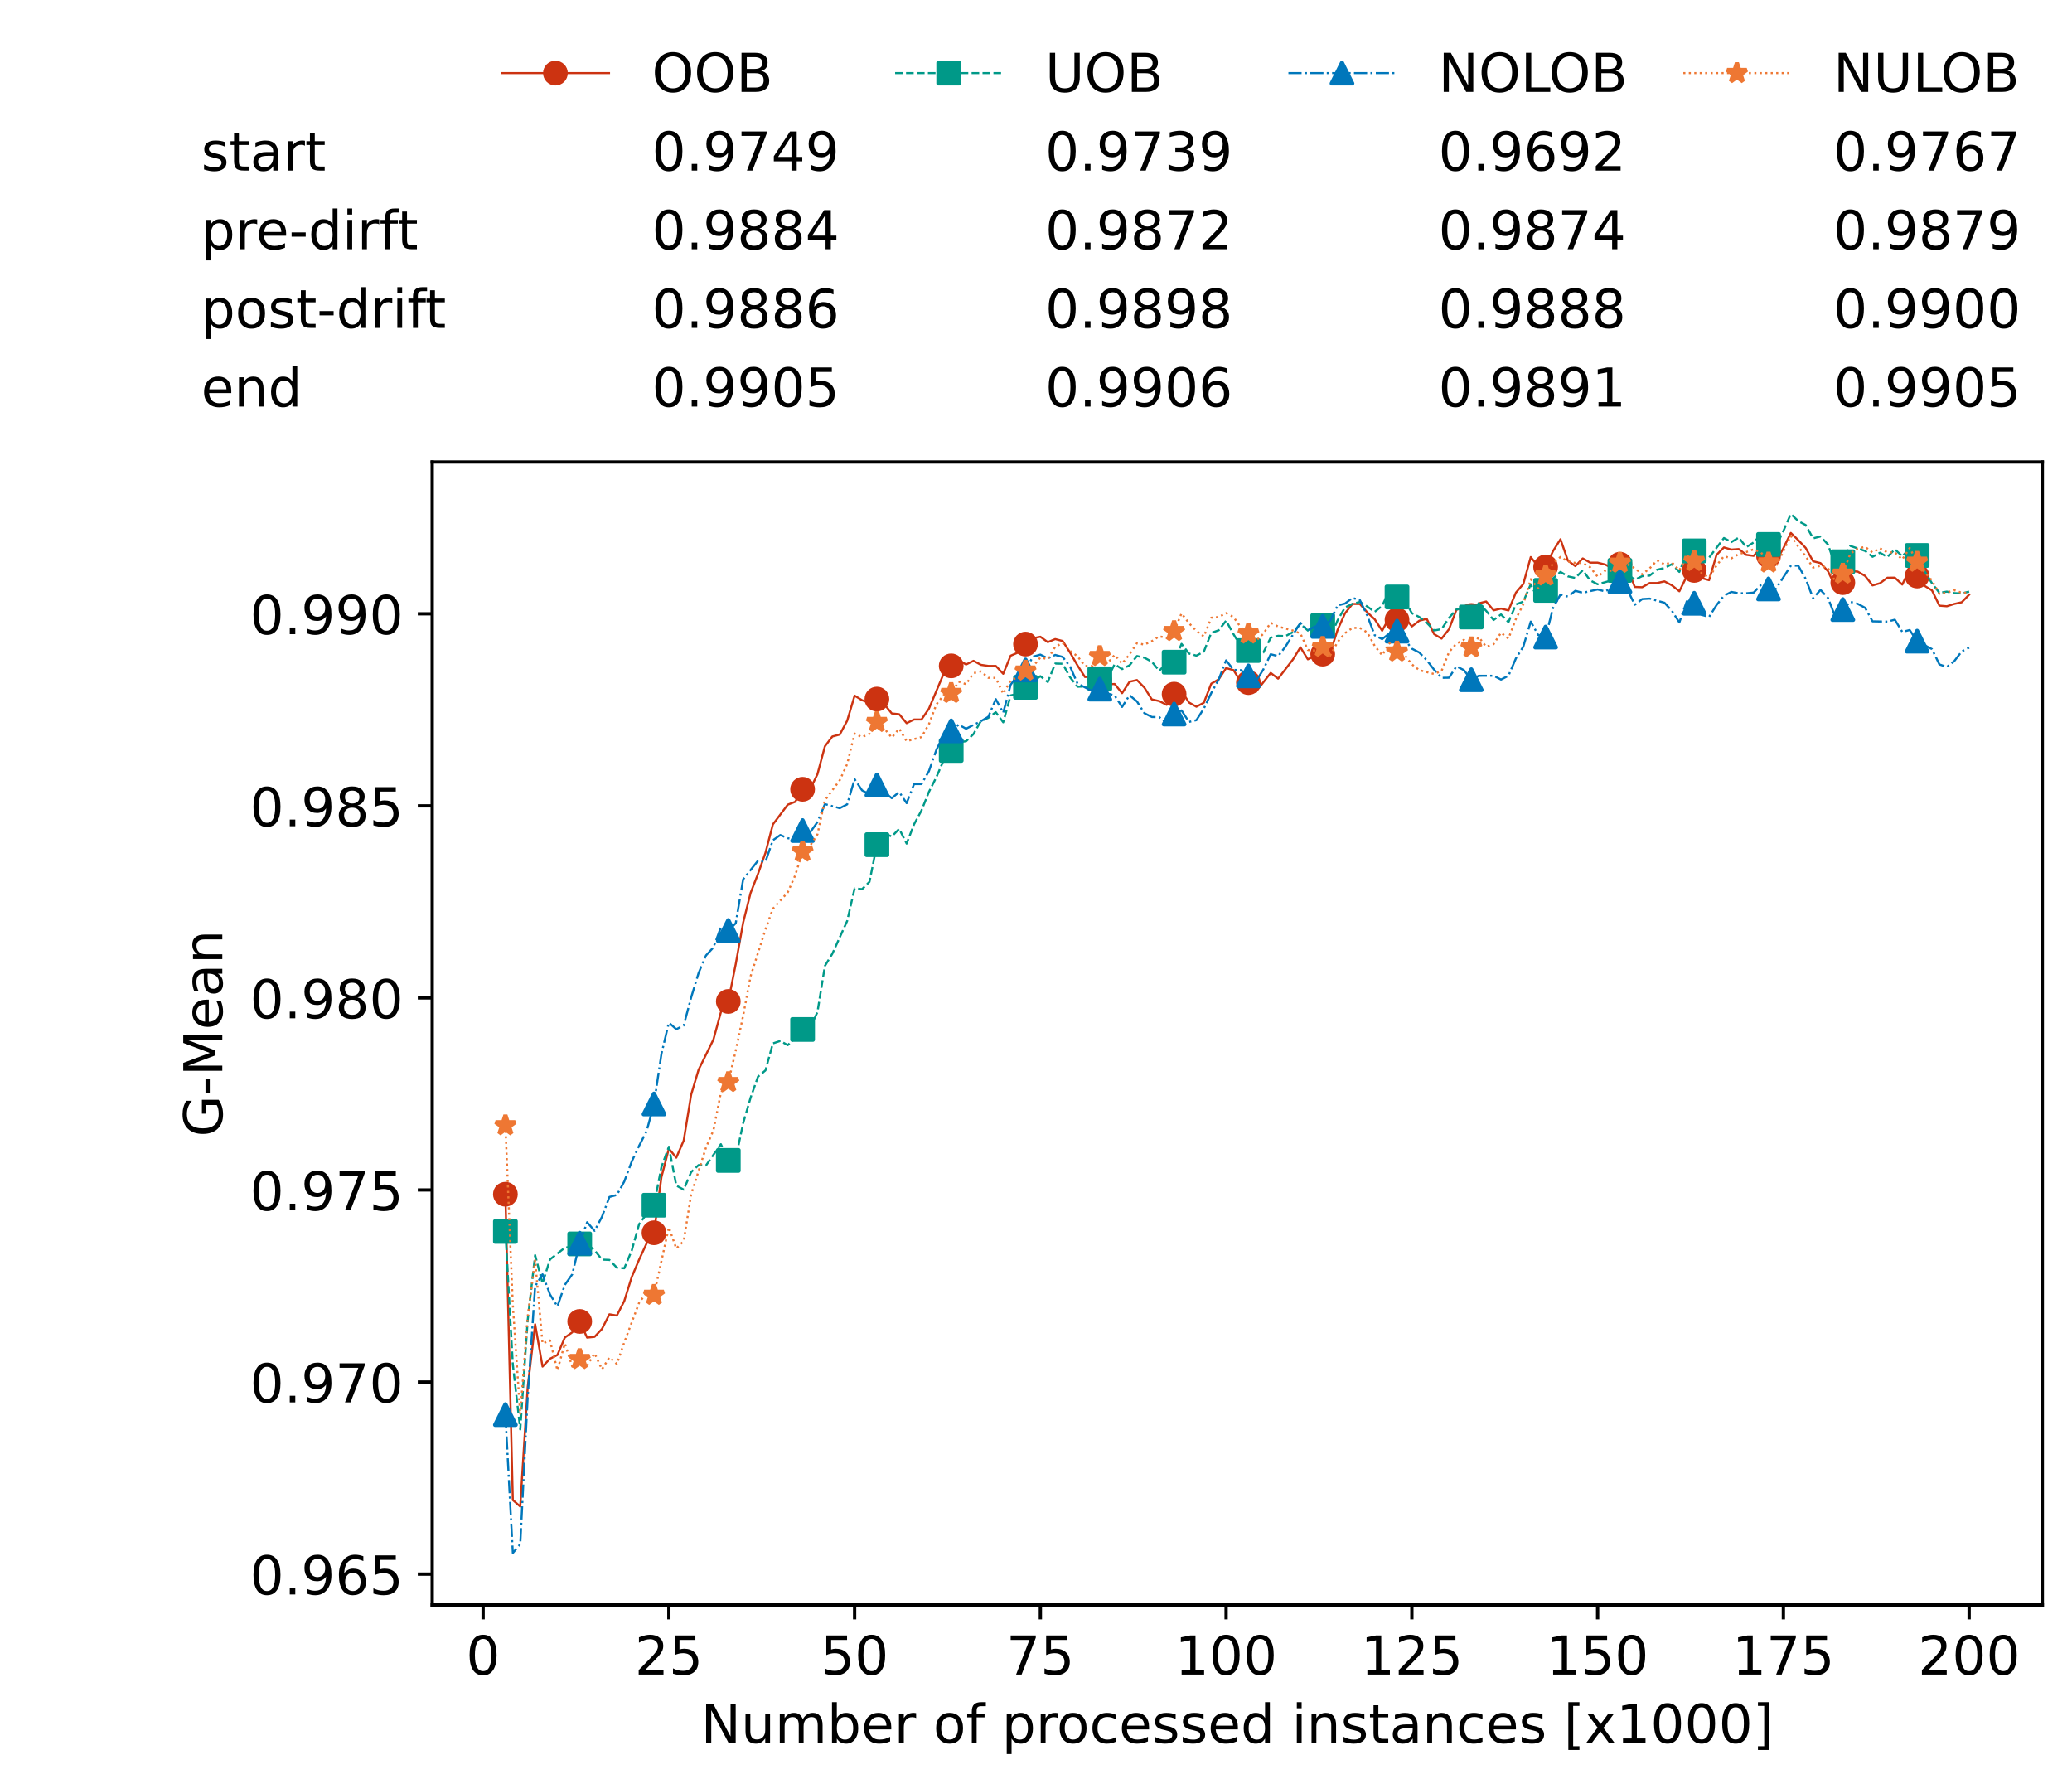 <?xml version="1.0" encoding="utf-8" standalone="no"?>
<!DOCTYPE svg PUBLIC "-//W3C//DTD SVG 1.1//EN"
  "http://www.w3.org/Graphics/SVG/1.1/DTD/svg11.dtd">
<!-- Created with matplotlib (https://matplotlib.org/) -->
<svg height="432.615pt" version="1.1" viewBox="0 0 502.65 432.615" width="502.65pt" xmlns="http://www.w3.org/2000/svg" xmlns:xlink="http://www.w3.org/1999/xlink">
 <defs>
  <style type="text/css">*{stroke-linecap:butt;stroke-linejoin:round;}</style>
 </defs>
 <g id="figure_1">
  <g id="patch_1">
   <path d="M 0 432.615 
L 502.65 432.615 
L 502.65 0 
L 0 0 
z
" style="fill:#ffffff;"/>
  </g>
  <g id="axes_1">
   <g id="patch_2">
    <path d="M 104.85 389.252 
L 495.45 389.252 
L 495.45 112.052 
L 104.85 112.052 
z
" style="fill:#ffffff;"/>
   </g>
   <g id="matplotlib.axis_1">
    <g id="xtick_1">
     <g id="line2d_1">
      <defs>
       <path d="M 0 0 
L 0 3.5 
" id="m6637e5d81e" style="stroke:#000000;stroke-width:0.8;"/>
      </defs>
      <g>
       <use style="stroke:#000000;stroke-width:0.8;" x="117.197" xlink:href="#m6637e5d81e" y="389.252"/>
      </g>
     </g>
     <g id="text_1">
      <!-- 0 -->
      <g transform="translate(113.061 406.13)scale(0.13 -0.13)">
       <defs>
        <path d="M 31.781 66.406 
Q 24.172 66.406 20.328 58.906 
Q 16.5 51.422 16.5 36.375 
Q 16.5 21.391 20.328 13.891 
Q 24.172 6.391 31.781 6.391 
Q 39.453 6.391 43.281 13.891 
Q 47.125 21.391 47.125 36.375 
Q 47.125 51.422 43.281 58.906 
Q 39.453 66.406 31.781 66.406 
z
M 31.781 74.219 
Q 44.047 74.219 50.516 64.516 
Q 56.984 54.828 56.984 36.375 
Q 56.984 17.969 50.516 8.266 
Q 44.047 -1.422 31.781 -1.422 
Q 19.531 -1.422 13.062 8.266 
Q 6.594 17.969 6.594 36.375 
Q 6.594 54.828 13.062 64.516 
Q 19.531 74.219 31.781 74.219 
z
" id="DejaVuSans-48"/>
       </defs>
       <use xlink:href="#DejaVuSans-48"/>
      </g>
     </g>
    </g>
    <g id="xtick_2">
     <g id="line2d_2">
      <g>
       <use style="stroke:#000000;stroke-width:0.8;" x="162.259" xlink:href="#m6637e5d81e" y="389.252"/>
      </g>
     </g>
     <g id="text_2">
      <!-- 25 -->
      <g transform="translate(153.988 406.13)scale(0.13 -0.13)">
       <defs>
        <path d="M 19.188 8.297 
L 53.609 8.297 
L 53.609 0 
L 7.328 0 
L 7.328 8.297 
Q 12.938 14.109 22.625 23.891 
Q 32.328 33.688 34.812 36.531 
Q 39.547 41.844 41.422 45.531 
Q 43.312 49.219 43.312 52.781 
Q 43.312 58.594 39.234 62.25 
Q 35.156 65.922 28.609 65.922 
Q 23.969 65.922 18.812 64.312 
Q 13.672 62.703 7.812 59.422 
L 7.812 69.391 
Q 13.766 71.781 18.938 73 
Q 24.125 74.219 28.422 74.219 
Q 39.75 74.219 46.484 68.547 
Q 53.219 62.891 53.219 53.422 
Q 53.219 48.922 51.531 44.891 
Q 49.859 40.875 45.406 35.406 
Q 44.188 33.984 37.641 27.219 
Q 31.109 20.453 19.188 8.297 
z
" id="DejaVuSans-50"/>
        <path d="M 10.797 72.906 
L 49.516 72.906 
L 49.516 64.594 
L 19.828 64.594 
L 19.828 46.734 
Q 21.969 47.469 24.109 47.828 
Q 26.266 48.188 28.422 48.188 
Q 40.625 48.188 47.75 41.5 
Q 54.891 34.812 54.891 23.391 
Q 54.891 11.625 47.562 5.094 
Q 40.234 -1.422 26.906 -1.422 
Q 22.312 -1.422 17.547 -0.641 
Q 12.797 0.141 7.719 1.703 
L 7.719 11.625 
Q 12.109 9.234 16.797 8.062 
Q 21.484 6.891 26.703 6.891 
Q 35.156 6.891 40.078 11.328 
Q 45.016 15.766 45.016 23.391 
Q 45.016 31 40.078 35.438 
Q 35.156 39.891 26.703 39.891 
Q 22.75 39.891 18.812 39.016 
Q 14.891 38.141 10.797 36.281 
z
" id="DejaVuSans-53"/>
       </defs>
       <use xlink:href="#DejaVuSans-50"/>
       <use x="63.623" xlink:href="#DejaVuSans-53"/>
      </g>
     </g>
    </g>
    <g id="xtick_3">
     <g id="line2d_3">
      <g>
       <use style="stroke:#000000;stroke-width:0.8;" x="207.322" xlink:href="#m6637e5d81e" y="389.252"/>
      </g>
     </g>
     <g id="text_3">
      <!-- 50 -->
      <g transform="translate(199.05 406.13)scale(0.13 -0.13)">
       <use xlink:href="#DejaVuSans-53"/>
       <use x="63.623" xlink:href="#DejaVuSans-48"/>
      </g>
     </g>
    </g>
    <g id="xtick_4">
     <g id="line2d_4">
      <g>
       <use style="stroke:#000000;stroke-width:0.8;" x="252.384" xlink:href="#m6637e5d81e" y="389.252"/>
      </g>
     </g>
     <g id="text_4">
      <!-- 75 -->
      <g transform="translate(244.113 406.13)scale(0.13 -0.13)">
       <defs>
        <path d="M 8.203 72.906 
L 55.078 72.906 
L 55.078 68.703 
L 28.609 0 
L 18.312 0 
L 43.219 64.594 
L 8.203 64.594 
z
" id="DejaVuSans-55"/>
       </defs>
       <use xlink:href="#DejaVuSans-55"/>
       <use x="63.623" xlink:href="#DejaVuSans-53"/>
      </g>
     </g>
    </g>
    <g id="xtick_5">
     <g id="line2d_5">
      <g>
       <use style="stroke:#000000;stroke-width:0.8;" x="297.446" xlink:href="#m6637e5d81e" y="389.252"/>
      </g>
     </g>
     <g id="text_5">
      <!-- 100 -->
      <g transform="translate(285.039 406.13)scale(0.13 -0.13)">
       <defs>
        <path d="M 12.406 8.297 
L 28.516 8.297 
L 28.516 63.922 
L 10.984 60.406 
L 10.984 69.391 
L 28.422 72.906 
L 38.281 72.906 
L 38.281 8.297 
L 54.391 8.297 
L 54.391 0 
L 12.406 0 
z
" id="DejaVuSans-49"/>
       </defs>
       <use xlink:href="#DejaVuSans-49"/>
       <use x="63.623" xlink:href="#DejaVuSans-48"/>
       <use x="127.246" xlink:href="#DejaVuSans-48"/>
      </g>
     </g>
    </g>
    <g id="xtick_6">
     <g id="line2d_6">
      <g>
       <use style="stroke:#000000;stroke-width:0.8;" x="342.509" xlink:href="#m6637e5d81e" y="389.252"/>
      </g>
     </g>
     <g id="text_6">
      <!-- 125 -->
      <g transform="translate(330.102 406.13)scale(0.13 -0.13)">
       <use xlink:href="#DejaVuSans-49"/>
       <use x="63.623" xlink:href="#DejaVuSans-50"/>
       <use x="127.246" xlink:href="#DejaVuSans-53"/>
      </g>
     </g>
    </g>
    <g id="xtick_7">
     <g id="line2d_7">
      <g>
       <use style="stroke:#000000;stroke-width:0.8;" x="387.571" xlink:href="#m6637e5d81e" y="389.252"/>
      </g>
     </g>
     <g id="text_7">
      <!-- 150 -->
      <g transform="translate(375.164 406.13)scale(0.13 -0.13)">
       <use xlink:href="#DejaVuSans-49"/>
       <use x="63.623" xlink:href="#DejaVuSans-53"/>
       <use x="127.246" xlink:href="#DejaVuSans-48"/>
      </g>
     </g>
    </g>
    <g id="xtick_8">
     <g id="line2d_8">
      <g>
       <use style="stroke:#000000;stroke-width:0.8;" x="432.633" xlink:href="#m6637e5d81e" y="389.252"/>
      </g>
     </g>
     <g id="text_8">
      <!-- 175 -->
      <g transform="translate(420.226 406.13)scale(0.13 -0.13)">
       <use xlink:href="#DejaVuSans-49"/>
       <use x="63.623" xlink:href="#DejaVuSans-55"/>
       <use x="127.246" xlink:href="#DejaVuSans-53"/>
      </g>
     </g>
    </g>
    <g id="xtick_9">
     <g id="line2d_9">
      <g>
       <use style="stroke:#000000;stroke-width:0.8;" x="477.695" xlink:href="#m6637e5d81e" y="389.252"/>
      </g>
     </g>
     <g id="text_9">
      <!-- 200 -->
      <g transform="translate(465.289 406.13)scale(0.13 -0.13)">
       <use xlink:href="#DejaVuSans-50"/>
       <use x="63.623" xlink:href="#DejaVuSans-48"/>
       <use x="127.246" xlink:href="#DejaVuSans-48"/>
      </g>
     </g>
    </g>
    <g id="text_10">
     <!-- Number of processed instances [x1000] -->
     <g transform="translate(170.025 422.711)scale(0.13 -0.13)">
      <defs>
       <path d="M 9.812 72.906 
L 23.094 72.906 
L 55.422 11.922 
L 55.422 72.906 
L 64.984 72.906 
L 64.984 0 
L 51.703 0 
L 19.391 60.984 
L 19.391 0 
L 9.812 0 
z
" id="DejaVuSans-78"/>
       <path d="M 8.5 21.578 
L 8.5 54.688 
L 17.484 54.688 
L 17.484 21.922 
Q 17.484 14.156 20.5 10.266 
Q 23.531 6.391 29.594 6.391 
Q 36.859 6.391 41.078 11.031 
Q 45.312 15.672 45.312 23.688 
L 45.312 54.688 
L 54.297 54.688 
L 54.297 0 
L 45.312 0 
L 45.312 8.406 
Q 42.047 3.422 37.719 1 
Q 33.406 -1.422 27.688 -1.422 
Q 18.266 -1.422 13.375 4.438 
Q 8.5 10.297 8.5 21.578 
z
M 31.109 56 
z
" id="DejaVuSans-117"/>
       <path d="M 52 44.188 
Q 55.375 50.25 60.062 53.125 
Q 64.75 56 71.094 56 
Q 79.641 56 84.281 50.016 
Q 88.922 44.047 88.922 33.016 
L 88.922 0 
L 79.891 0 
L 79.891 32.719 
Q 79.891 40.578 77.094 44.375 
Q 74.312 48.188 68.609 48.188 
Q 61.625 48.188 57.562 43.547 
Q 53.516 38.922 53.516 30.906 
L 53.516 0 
L 44.484 0 
L 44.484 32.719 
Q 44.484 40.625 41.703 44.406 
Q 38.922 48.188 33.109 48.188 
Q 26.219 48.188 22.156 43.531 
Q 18.109 38.875 18.109 30.906 
L 18.109 0 
L 9.078 0 
L 9.078 54.688 
L 18.109 54.688 
L 18.109 46.188 
Q 21.188 51.219 25.484 53.609 
Q 29.781 56 35.688 56 
Q 41.656 56 45.828 52.969 
Q 50 49.953 52 44.188 
z
" id="DejaVuSans-109"/>
       <path d="M 48.688 27.297 
Q 48.688 37.203 44.609 42.844 
Q 40.531 48.484 33.406 48.484 
Q 26.266 48.484 22.188 42.844 
Q 18.109 37.203 18.109 27.297 
Q 18.109 17.391 22.188 11.75 
Q 26.266 6.109 33.406 6.109 
Q 40.531 6.109 44.609 11.75 
Q 48.688 17.391 48.688 27.297 
z
M 18.109 46.391 
Q 20.953 51.266 25.266 53.625 
Q 29.594 56 35.594 56 
Q 45.562 56 51.781 48.094 
Q 58.016 40.188 58.016 27.297 
Q 58.016 14.406 51.781 6.484 
Q 45.562 -1.422 35.594 -1.422 
Q 29.594 -1.422 25.266 0.953 
Q 20.953 3.328 18.109 8.203 
L 18.109 0 
L 9.078 0 
L 9.078 75.984 
L 18.109 75.984 
z
" id="DejaVuSans-98"/>
       <path d="M 56.203 29.594 
L 56.203 25.203 
L 14.891 25.203 
Q 15.484 15.922 20.484 11.062 
Q 25.484 6.203 34.422 6.203 
Q 39.594 6.203 44.453 7.469 
Q 49.312 8.734 54.109 11.281 
L 54.109 2.781 
Q 49.266 0.734 44.188 -0.344 
Q 39.109 -1.422 33.891 -1.422 
Q 20.797 -1.422 13.156 6.188 
Q 5.516 13.812 5.516 26.812 
Q 5.516 40.234 12.766 48.109 
Q 20.016 56 32.328 56 
Q 43.359 56 49.781 48.891 
Q 56.203 41.797 56.203 29.594 
z
M 47.219 32.234 
Q 47.125 39.594 43.094 43.984 
Q 39.062 48.391 32.422 48.391 
Q 24.906 48.391 20.391 44.141 
Q 15.875 39.891 15.188 32.172 
z
" id="DejaVuSans-101"/>
       <path d="M 41.109 46.297 
Q 39.594 47.172 37.812 47.578 
Q 36.031 48 33.891 48 
Q 26.266 48 22.188 43.047 
Q 18.109 38.094 18.109 28.812 
L 18.109 0 
L 9.078 0 
L 9.078 54.688 
L 18.109 54.688 
L 18.109 46.188 
Q 20.953 51.172 25.484 53.578 
Q 30.031 56 36.531 56 
Q 37.453 56 38.578 55.875 
Q 39.703 55.766 41.062 55.516 
z
" id="DejaVuSans-114"/>
       <path id="DejaVuSans-32"/>
       <path d="M 30.609 48.391 
Q 23.391 48.391 19.188 42.75 
Q 14.984 37.109 14.984 27.297 
Q 14.984 17.484 19.156 11.844 
Q 23.344 6.203 30.609 6.203 
Q 37.797 6.203 41.984 11.859 
Q 46.188 17.531 46.188 27.297 
Q 46.188 37.016 41.984 42.703 
Q 37.797 48.391 30.609 48.391 
z
M 30.609 56 
Q 42.328 56 49.016 48.375 
Q 55.719 40.766 55.719 27.297 
Q 55.719 13.875 49.016 6.219 
Q 42.328 -1.422 30.609 -1.422 
Q 18.844 -1.422 12.172 6.219 
Q 5.516 13.875 5.516 27.297 
Q 5.516 40.766 12.172 48.375 
Q 18.844 56 30.609 56 
z
" id="DejaVuSans-111"/>
       <path d="M 37.109 75.984 
L 37.109 68.5 
L 28.516 68.5 
Q 23.688 68.5 21.797 66.547 
Q 19.922 64.594 19.922 59.516 
L 19.922 54.688 
L 34.719 54.688 
L 34.719 47.703 
L 19.922 47.703 
L 19.922 0 
L 10.891 0 
L 10.891 47.703 
L 2.297 47.703 
L 2.297 54.688 
L 10.891 54.688 
L 10.891 58.5 
Q 10.891 67.625 15.141 71.797 
Q 19.391 75.984 28.609 75.984 
z
" id="DejaVuSans-102"/>
       <path d="M 18.109 8.203 
L 18.109 -20.797 
L 9.078 -20.797 
L 9.078 54.688 
L 18.109 54.688 
L 18.109 46.391 
Q 20.953 51.266 25.266 53.625 
Q 29.594 56 35.594 56 
Q 45.562 56 51.781 48.094 
Q 58.016 40.188 58.016 27.297 
Q 58.016 14.406 51.781 6.484 
Q 45.562 -1.422 35.594 -1.422 
Q 29.594 -1.422 25.266 0.953 
Q 20.953 3.328 18.109 8.203 
z
M 48.688 27.297 
Q 48.688 37.203 44.609 42.844 
Q 40.531 48.484 33.406 48.484 
Q 26.266 48.484 22.188 42.844 
Q 18.109 37.203 18.109 27.297 
Q 18.109 17.391 22.188 11.75 
Q 26.266 6.109 33.406 6.109 
Q 40.531 6.109 44.609 11.75 
Q 48.688 17.391 48.688 27.297 
z
" id="DejaVuSans-112"/>
       <path d="M 48.781 52.594 
L 48.781 44.188 
Q 44.969 46.297 41.141 47.344 
Q 37.312 48.391 33.406 48.391 
Q 24.656 48.391 19.812 42.844 
Q 14.984 37.312 14.984 27.297 
Q 14.984 17.281 19.812 11.734 
Q 24.656 6.203 33.406 6.203 
Q 37.312 6.203 41.141 7.25 
Q 44.969 8.297 48.781 10.406 
L 48.781 2.094 
Q 45.016 0.344 40.984 -0.531 
Q 36.969 -1.422 32.422 -1.422 
Q 20.062 -1.422 12.781 6.344 
Q 5.516 14.109 5.516 27.297 
Q 5.516 40.672 12.859 48.328 
Q 20.219 56 33.016 56 
Q 37.156 56 41.109 55.141 
Q 45.062 54.297 48.781 52.594 
z
" id="DejaVuSans-99"/>
       <path d="M 44.281 53.078 
L 44.281 44.578 
Q 40.484 46.531 36.375 47.5 
Q 32.281 48.484 27.875 48.484 
Q 21.188 48.484 17.844 46.438 
Q 14.5 44.391 14.5 40.281 
Q 14.5 37.156 16.891 35.375 
Q 19.281 33.594 26.516 31.984 
L 29.594 31.297 
Q 39.156 29.25 43.188 25.516 
Q 47.219 21.781 47.219 15.094 
Q 47.219 7.469 41.188 3.016 
Q 35.156 -1.422 24.609 -1.422 
Q 20.219 -1.422 15.453 -0.562 
Q 10.688 0.297 5.422 2 
L 5.422 11.281 
Q 10.406 8.688 15.234 7.391 
Q 20.062 6.109 24.812 6.109 
Q 31.156 6.109 34.562 8.281 
Q 37.984 10.453 37.984 14.406 
Q 37.984 18.062 35.516 20.016 
Q 33.062 21.969 24.703 23.781 
L 21.578 24.516 
Q 13.234 26.266 9.516 29.906 
Q 5.812 33.547 5.812 39.891 
Q 5.812 47.609 11.281 51.797 
Q 16.75 56 26.812 56 
Q 31.781 56 36.172 55.266 
Q 40.578 54.547 44.281 53.078 
z
" id="DejaVuSans-115"/>
       <path d="M 45.406 46.391 
L 45.406 75.984 
L 54.391 75.984 
L 54.391 0 
L 45.406 0 
L 45.406 8.203 
Q 42.578 3.328 38.25 0.953 
Q 33.938 -1.422 27.875 -1.422 
Q 17.969 -1.422 11.734 6.484 
Q 5.516 14.406 5.516 27.297 
Q 5.516 40.188 11.734 48.094 
Q 17.969 56 27.875 56 
Q 33.938 56 38.25 53.625 
Q 42.578 51.266 45.406 46.391 
z
M 14.797 27.297 
Q 14.797 17.391 18.875 11.75 
Q 22.953 6.109 30.078 6.109 
Q 37.203 6.109 41.297 11.75 
Q 45.406 17.391 45.406 27.297 
Q 45.406 37.203 41.297 42.844 
Q 37.203 48.484 30.078 48.484 
Q 22.953 48.484 18.875 42.844 
Q 14.797 37.203 14.797 27.297 
z
" id="DejaVuSans-100"/>
       <path d="M 9.422 54.688 
L 18.406 54.688 
L 18.406 0 
L 9.422 0 
z
M 9.422 75.984 
L 18.406 75.984 
L 18.406 64.594 
L 9.422 64.594 
z
" id="DejaVuSans-105"/>
       <path d="M 54.891 33.016 
L 54.891 0 
L 45.906 0 
L 45.906 32.719 
Q 45.906 40.484 42.875 44.328 
Q 39.844 48.188 33.797 48.188 
Q 26.516 48.188 22.312 43.547 
Q 18.109 38.922 18.109 30.906 
L 18.109 0 
L 9.078 0 
L 9.078 54.688 
L 18.109 54.688 
L 18.109 46.188 
Q 21.344 51.125 25.703 53.562 
Q 30.078 56 35.797 56 
Q 45.219 56 50.047 50.172 
Q 54.891 44.344 54.891 33.016 
z
" id="DejaVuSans-110"/>
       <path d="M 18.312 70.219 
L 18.312 54.688 
L 36.812 54.688 
L 36.812 47.703 
L 18.312 47.703 
L 18.312 18.016 
Q 18.312 11.328 20.141 9.422 
Q 21.969 7.516 27.594 7.516 
L 36.812 7.516 
L 36.812 0 
L 27.594 0 
Q 17.188 0 13.234 3.875 
Q 9.281 7.766 9.281 18.016 
L 9.281 47.703 
L 2.688 47.703 
L 2.688 54.688 
L 9.281 54.688 
L 9.281 70.219 
z
" id="DejaVuSans-116"/>
       <path d="M 34.281 27.484 
Q 23.391 27.484 19.188 25 
Q 14.984 22.516 14.984 16.5 
Q 14.984 11.719 18.141 8.906 
Q 21.297 6.109 26.703 6.109 
Q 34.188 6.109 38.703 11.406 
Q 43.219 16.703 43.219 25.484 
L 43.219 27.484 
z
M 52.203 31.203 
L 52.203 0 
L 43.219 0 
L 43.219 8.297 
Q 40.141 3.328 35.547 0.953 
Q 30.953 -1.422 24.312 -1.422 
Q 15.922 -1.422 10.953 3.297 
Q 6 8.016 6 15.922 
Q 6 25.141 12.172 29.828 
Q 18.359 34.516 30.609 34.516 
L 43.219 34.516 
L 43.219 35.406 
Q 43.219 41.609 39.141 45 
Q 35.062 48.391 27.688 48.391 
Q 23 48.391 18.547 47.266 
Q 14.109 46.141 10.016 43.891 
L 10.016 52.203 
Q 14.938 54.109 19.578 55.047 
Q 24.219 56 28.609 56 
Q 40.484 56 46.344 49.844 
Q 52.203 43.703 52.203 31.203 
z
" id="DejaVuSans-97"/>
       <path d="M 8.594 75.984 
L 29.297 75.984 
L 29.297 69 
L 17.578 69 
L 17.578 -6.203 
L 29.297 -6.203 
L 29.297 -13.188 
L 8.594 -13.188 
z
" id="DejaVuSans-91"/>
       <path d="M 54.891 54.688 
L 35.109 28.078 
L 55.906 0 
L 45.312 0 
L 29.391 21.484 
L 13.484 0 
L 2.875 0 
L 24.125 28.609 
L 4.688 54.688 
L 15.281 54.688 
L 29.781 35.203 
L 44.281 54.688 
z
" id="DejaVuSans-120"/>
       <path d="M 30.422 75.984 
L 30.422 -13.188 
L 9.719 -13.188 
L 9.719 -6.203 
L 21.391 -6.203 
L 21.391 69 
L 9.719 69 
L 9.719 75.984 
z
" id="DejaVuSans-93"/>
      </defs>
      <use xlink:href="#DejaVuSans-78"/>
      <use x="74.805" xlink:href="#DejaVuSans-117"/>
      <use x="138.184" xlink:href="#DejaVuSans-109"/>
      <use x="235.596" xlink:href="#DejaVuSans-98"/>
      <use x="299.072" xlink:href="#DejaVuSans-101"/>
      <use x="360.596" xlink:href="#DejaVuSans-114"/>
      <use x="401.709" xlink:href="#DejaVuSans-32"/>
      <use x="433.496" xlink:href="#DejaVuSans-111"/>
      <use x="494.678" xlink:href="#DejaVuSans-102"/>
      <use x="529.883" xlink:href="#DejaVuSans-32"/>
      <use x="561.67" xlink:href="#DejaVuSans-112"/>
      <use x="625.146" xlink:href="#DejaVuSans-114"/>
      <use x="664.01" xlink:href="#DejaVuSans-111"/>
      <use x="725.191" xlink:href="#DejaVuSans-99"/>
      <use x="780.172" xlink:href="#DejaVuSans-101"/>
      <use x="841.695" xlink:href="#DejaVuSans-115"/>
      <use x="893.795" xlink:href="#DejaVuSans-115"/>
      <use x="945.895" xlink:href="#DejaVuSans-101"/>
      <use x="1007.418" xlink:href="#DejaVuSans-100"/>
      <use x="1070.895" xlink:href="#DejaVuSans-32"/>
      <use x="1102.682" xlink:href="#DejaVuSans-105"/>
      <use x="1130.465" xlink:href="#DejaVuSans-110"/>
      <use x="1193.844" xlink:href="#DejaVuSans-115"/>
      <use x="1245.943" xlink:href="#DejaVuSans-116"/>
      <use x="1285.152" xlink:href="#DejaVuSans-97"/>
      <use x="1346.432" xlink:href="#DejaVuSans-110"/>
      <use x="1409.811" xlink:href="#DejaVuSans-99"/>
      <use x="1464.791" xlink:href="#DejaVuSans-101"/>
      <use x="1526.314" xlink:href="#DejaVuSans-115"/>
      <use x="1578.414" xlink:href="#DejaVuSans-32"/>
      <use x="1610.201" xlink:href="#DejaVuSans-91"/>
      <use x="1649.215" xlink:href="#DejaVuSans-120"/>
      <use x="1708.395" xlink:href="#DejaVuSans-49"/>
      <use x="1772.018" xlink:href="#DejaVuSans-48"/>
      <use x="1835.641" xlink:href="#DejaVuSans-48"/>
      <use x="1899.264" xlink:href="#DejaVuSans-48"/>
      <use x="1962.887" xlink:href="#DejaVuSans-93"/>
     </g>
    </g>
   </g>
   <g id="matplotlib.axis_2">
    <g id="ytick_1">
     <g id="line2d_10">
      <defs>
       <path d="M 0 0 
L -3.5 0 
" id="m0a46b278dc" style="stroke:#000000;stroke-width:0.8;"/>
      </defs>
      <g>
       <use style="stroke:#000000;stroke-width:0.8;" x="104.85" xlink:href="#m0a46b278dc" y="381.77"/>
      </g>
     </g>
     <g id="text_11">
      <!-- 0.965 -->
      <g transform="translate(60.633 386.709)scale(0.13 -0.13)">
       <defs>
        <path d="M 10.688 12.406 
L 21 12.406 
L 21 0 
L 10.688 0 
z
" id="DejaVuSans-46"/>
        <path d="M 10.984 1.516 
L 10.984 10.5 
Q 14.703 8.734 18.5 7.812 
Q 22.312 6.891 25.984 6.891 
Q 35.75 6.891 40.891 13.453 
Q 46.047 20.016 46.781 33.406 
Q 43.953 29.203 39.594 26.953 
Q 35.25 24.703 29.984 24.703 
Q 19.047 24.703 12.672 31.312 
Q 6.297 37.938 6.297 49.422 
Q 6.297 60.641 12.938 67.422 
Q 19.578 74.219 30.609 74.219 
Q 43.266 74.219 49.922 64.516 
Q 56.594 54.828 56.594 36.375 
Q 56.594 19.141 48.406 8.859 
Q 40.234 -1.422 26.422 -1.422 
Q 22.703 -1.422 18.891 -0.688 
Q 15.094 0.047 10.984 1.516 
z
M 30.609 32.422 
Q 37.25 32.422 41.125 36.953 
Q 45.016 41.5 45.016 49.422 
Q 45.016 57.281 41.125 61.844 
Q 37.25 66.406 30.609 66.406 
Q 23.969 66.406 20.094 61.844 
Q 16.219 57.281 16.219 49.422 
Q 16.219 41.5 20.094 36.953 
Q 23.969 32.422 30.609 32.422 
z
" id="DejaVuSans-57"/>
        <path d="M 33.016 40.375 
Q 26.375 40.375 22.484 35.828 
Q 18.609 31.297 18.609 23.391 
Q 18.609 15.531 22.484 10.953 
Q 26.375 6.391 33.016 6.391 
Q 39.656 6.391 43.531 10.953 
Q 47.406 15.531 47.406 23.391 
Q 47.406 31.297 43.531 35.828 
Q 39.656 40.375 33.016 40.375 
z
M 52.594 71.297 
L 52.594 62.312 
Q 48.875 64.062 45.094 64.984 
Q 41.312 65.922 37.594 65.922 
Q 27.828 65.922 22.672 59.328 
Q 17.531 52.734 16.797 39.406 
Q 19.672 43.656 24.016 45.922 
Q 28.375 48.188 33.594 48.188 
Q 44.578 48.188 50.953 41.516 
Q 57.328 34.859 57.328 23.391 
Q 57.328 12.156 50.688 5.359 
Q 44.047 -1.422 33.016 -1.422 
Q 20.359 -1.422 13.672 8.266 
Q 6.984 17.969 6.984 36.375 
Q 6.984 53.656 15.188 63.938 
Q 23.391 74.219 37.203 74.219 
Q 40.922 74.219 44.703 73.484 
Q 48.484 72.75 52.594 71.297 
z
" id="DejaVuSans-54"/>
       </defs>
       <use xlink:href="#DejaVuSans-48"/>
       <use x="63.623" xlink:href="#DejaVuSans-46"/>
       <use x="95.41" xlink:href="#DejaVuSans-57"/>
       <use x="159.033" xlink:href="#DejaVuSans-54"/>
       <use x="222.656" xlink:href="#DejaVuSans-53"/>
      </g>
     </g>
    </g>
    <g id="ytick_2">
     <g id="line2d_11">
      <g>
       <use style="stroke:#000000;stroke-width:0.8;" x="104.85" xlink:href="#m0a46b278dc" y="335.19"/>
      </g>
     </g>
     <g id="text_12">
      <!-- 0.970 -->
      <g transform="translate(60.633 340.129)scale(0.13 -0.13)">
       <use xlink:href="#DejaVuSans-48"/>
       <use x="63.623" xlink:href="#DejaVuSans-46"/>
       <use x="95.41" xlink:href="#DejaVuSans-57"/>
       <use x="159.033" xlink:href="#DejaVuSans-55"/>
       <use x="222.656" xlink:href="#DejaVuSans-48"/>
      </g>
     </g>
    </g>
    <g id="ytick_3">
     <g id="line2d_12">
      <g>
       <use style="stroke:#000000;stroke-width:0.8;" x="104.85" xlink:href="#m0a46b278dc" y="288.61"/>
      </g>
     </g>
     <g id="text_13">
      <!-- 0.975 -->
      <g transform="translate(60.633 293.549)scale(0.13 -0.13)">
       <use xlink:href="#DejaVuSans-48"/>
       <use x="63.623" xlink:href="#DejaVuSans-46"/>
       <use x="95.41" xlink:href="#DejaVuSans-57"/>
       <use x="159.033" xlink:href="#DejaVuSans-55"/>
       <use x="222.656" xlink:href="#DejaVuSans-53"/>
      </g>
     </g>
    </g>
    <g id="ytick_4">
     <g id="line2d_13">
      <g>
       <use style="stroke:#000000;stroke-width:0.8;" x="104.85" xlink:href="#m0a46b278dc" y="242.03"/>
      </g>
     </g>
     <g id="text_14">
      <!-- 0.980 -->
      <g transform="translate(60.633 246.969)scale(0.13 -0.13)">
       <defs>
        <path d="M 31.781 34.625 
Q 24.75 34.625 20.719 30.859 
Q 16.703 27.094 16.703 20.516 
Q 16.703 13.922 20.719 10.156 
Q 24.75 6.391 31.781 6.391 
Q 38.812 6.391 42.859 10.172 
Q 46.922 13.969 46.922 20.516 
Q 46.922 27.094 42.891 30.859 
Q 38.875 34.625 31.781 34.625 
z
M 21.922 38.812 
Q 15.578 40.375 12.031 44.719 
Q 8.5 49.078 8.5 55.328 
Q 8.5 64.062 14.719 69.141 
Q 20.953 74.219 31.781 74.219 
Q 42.672 74.219 48.875 69.141 
Q 55.078 64.062 55.078 55.328 
Q 55.078 49.078 51.531 44.719 
Q 48 40.375 41.703 38.812 
Q 48.828 37.156 52.797 32.312 
Q 56.781 27.484 56.781 20.516 
Q 56.781 9.906 50.312 4.234 
Q 43.844 -1.422 31.781 -1.422 
Q 19.734 -1.422 13.25 4.234 
Q 6.781 9.906 6.781 20.516 
Q 6.781 27.484 10.781 32.312 
Q 14.797 37.156 21.922 38.812 
z
M 18.312 54.391 
Q 18.312 48.734 21.844 45.562 
Q 25.391 42.391 31.781 42.391 
Q 38.141 42.391 41.719 45.562 
Q 45.312 48.734 45.312 54.391 
Q 45.312 60.062 41.719 63.234 
Q 38.141 66.406 31.781 66.406 
Q 25.391 66.406 21.844 63.234 
Q 18.312 60.062 18.312 54.391 
z
" id="DejaVuSans-56"/>
       </defs>
       <use xlink:href="#DejaVuSans-48"/>
       <use x="63.623" xlink:href="#DejaVuSans-46"/>
       <use x="95.41" xlink:href="#DejaVuSans-57"/>
       <use x="159.033" xlink:href="#DejaVuSans-56"/>
       <use x="222.656" xlink:href="#DejaVuSans-48"/>
      </g>
     </g>
    </g>
    <g id="ytick_5">
     <g id="line2d_14">
      <g>
       <use style="stroke:#000000;stroke-width:0.8;" x="104.85" xlink:href="#m0a46b278dc" y="195.449"/>
      </g>
     </g>
     <g id="text_15">
      <!-- 0.985 -->
      <g transform="translate(60.633 200.388)scale(0.13 -0.13)">
       <use xlink:href="#DejaVuSans-48"/>
       <use x="63.623" xlink:href="#DejaVuSans-46"/>
       <use x="95.41" xlink:href="#DejaVuSans-57"/>
       <use x="159.033" xlink:href="#DejaVuSans-56"/>
       <use x="222.656" xlink:href="#DejaVuSans-53"/>
      </g>
     </g>
    </g>
    <g id="ytick_6">
     <g id="line2d_15">
      <g>
       <use style="stroke:#000000;stroke-width:0.8;" x="104.85" xlink:href="#m0a46b278dc" y="148.869"/>
      </g>
     </g>
     <g id="text_16">
      <!-- 0.990 -->
      <g transform="translate(60.633 153.808)scale(0.13 -0.13)">
       <use xlink:href="#DejaVuSans-48"/>
       <use x="63.623" xlink:href="#DejaVuSans-46"/>
       <use x="95.41" xlink:href="#DejaVuSans-57"/>
       <use x="159.033" xlink:href="#DejaVuSans-57"/>
       <use x="222.656" xlink:href="#DejaVuSans-48"/>
      </g>
     </g>
    </g>
    <g id="text_17">
     <!-- G-Mean -->
     <g transform="translate(53.93 275.744)rotate(-90)scale(0.13 -0.13)">
      <defs>
       <path d="M 59.516 10.406 
L 59.516 29.984 
L 43.406 29.984 
L 43.406 38.094 
L 69.281 38.094 
L 69.281 6.781 
Q 63.578 2.734 56.688 0.656 
Q 49.812 -1.422 42 -1.422 
Q 24.906 -1.422 15.25 8.562 
Q 5.609 18.562 5.609 36.375 
Q 5.609 54.25 15.25 64.234 
Q 24.906 74.219 42 74.219 
Q 49.125 74.219 55.547 72.453 
Q 61.969 70.703 67.391 67.281 
L 67.391 56.781 
Q 61.922 61.422 55.766 63.766 
Q 49.609 66.109 42.828 66.109 
Q 29.438 66.109 22.719 58.641 
Q 16.016 51.172 16.016 36.375 
Q 16.016 21.625 22.719 14.156 
Q 29.438 6.688 42.828 6.688 
Q 48.047 6.688 52.141 7.594 
Q 56.25 8.5 59.516 10.406 
z
" id="DejaVuSans-71"/>
       <path d="M 4.891 31.391 
L 31.203 31.391 
L 31.203 23.391 
L 4.891 23.391 
z
" id="DejaVuSans-45"/>
       <path d="M 9.812 72.906 
L 24.516 72.906 
L 43.109 23.297 
L 61.812 72.906 
L 76.516 72.906 
L 76.516 0 
L 66.891 0 
L 66.891 64.016 
L 48.094 14.016 
L 38.188 14.016 
L 19.391 64.016 
L 19.391 0 
L 9.812 0 
z
" id="DejaVuSans-77"/>
      </defs>
      <use xlink:href="#DejaVuSans-71"/>
      <use x="77.49" xlink:href="#DejaVuSans-45"/>
      <use x="113.574" xlink:href="#DejaVuSans-77"/>
      <use x="199.854" xlink:href="#DejaVuSans-101"/>
      <use x="261.377" xlink:href="#DejaVuSans-97"/>
      <use x="322.656" xlink:href="#DejaVuSans-110"/>
     </g>
    </g>
   </g>
   <g id="line2d_16"/>
   <g id="line2d_17"/>
   <g id="line2d_18"/>
   <g id="line2d_19"/>
   <g id="line2d_20"/>
   <g id="line2d_21">
    <path clip-path="url(#pcea1cc517c)" d="M 122.605 289.641 
L 124.407 363.813 
L 126.21 365.388 
L 128.012 336.426 
L 129.815 321.186 
L 131.617 331.44 
L 133.419 329.538 
L 135.222 328.632 
L 137.024 324.394 
L 138.827 323.134 
L 140.629 320.492 
L 142.432 324.415 
L 144.234 324.23 
L 146.037 322.31 
L 147.839 318.764 
L 149.642 319.07 
L 151.444 315.542 
L 153.247 309.734 
L 155.049 305.487 
L 156.852 301.595 
L 158.654 298.996 
L 160.457 285.503 
L 162.259 278.587 
L 164.062 280.777 
L 165.864 276.609 
L 167.667 265.502 
L 169.469 259.449 
L 173.074 252.12 
L 174.877 245.505 
L 176.679 242.883 
L 178.482 233.828 
L 180.284 223.761 
L 182.087 216.567 
L 183.889 211.93 
L 185.692 206.849 
L 187.494 199.951 
L 191.099 195.163 
L 192.902 194.468 
L 194.704 191.428 
L 196.507 191.454 
L 198.309 187.764 
L 200.112 181.006 
L 201.914 178.632 
L 203.717 178.15 
L 205.519 174.794 
L 207.322 168.719 
L 209.124 169.826 
L 210.927 170.453 
L 212.729 169.548 
L 214.532 170.8 
L 216.334 173.036 
L 218.137 173.224 
L 219.939 175.394 
L 221.742 174.505 
L 223.544 174.499 
L 225.347 171.88 
L 228.952 163.332 
L 230.754 161.495 
L 232.557 160.089 
L 234.359 161.159 
L 236.162 160.273 
L 237.964 161.248 
L 239.767 161.509 
L 241.569 161.513 
L 243.372 163.417 
L 245.174 159.03 
L 246.976 158.263 
L 248.779 156.215 
L 250.581 154.8 
L 252.384 154.434 
L 254.186 155.747 
L 255.989 154.996 
L 257.791 155.466 
L 259.594 158.276 
L 261.396 161.394 
L 263.199 164.194 
L 265.001 164.155 
L 268.606 165.954 
L 270.409 165.898 
L 272.211 168.117 
L 274.014 165.348 
L 275.816 164.931 
L 277.619 166.769 
L 279.421 169.63 
L 281.224 170.036 
L 283.026 170.95 
L 284.829 168.355 
L 286.631 167.57 
L 288.434 170.379 
L 290.236 171.4 
L 292.039 170.438 
L 293.841 165.818 
L 295.644 164.763 
L 297.446 162.04 
L 299.249 162.528 
L 301.051 165.442 
L 302.854 165.553 
L 304.656 167.81 
L 308.261 163.213 
L 310.064 164.594 
L 313.669 159.926 
L 315.471 156.999 
L 317.274 159.906 
L 319.076 159.057 
L 320.879 158.647 
L 322.681 158.379 
L 324.484 152.778 
L 326.286 148.77 
L 328.089 146.485 
L 329.891 146.489 
L 331.694 148.527 
L 333.496 150.207 
L 335.299 152.973 
L 337.101 149.641 
L 338.904 150.339 
L 340.706 149.598 
L 342.509 151.933 
L 344.311 150.541 
L 346.114 150.088 
L 347.916 153.808 
L 349.719 154.885 
L 351.521 152.597 
L 353.324 147.868 
L 355.126 147.458 
L 356.928 149.267 
L 358.731 146.343 
L 360.533 145.881 
L 362.336 148.025 
L 364.138 147.605 
L 365.941 148.051 
L 367.743 143.734 
L 369.546 141.629 
L 371.348 135.109 
L 373.151 137.388 
L 374.953 137.5 
L 376.756 133.655 
L 378.558 130.788 
L 380.361 135.972 
L 382.163 137.3 
L 383.966 135.437 
L 385.768 136.456 
L 387.571 136.462 
L 389.373 136.91 
L 391.176 137.818 
L 392.978 136.844 
L 394.781 137.716 
L 396.583 142.365 
L 398.386 142.428 
L 400.188 141.405 
L 401.991 141.409 
L 403.793 141.006 
L 405.596 141.971 
L 407.398 143.402 
L 409.201 139.754 
L 411.003 138.341 
L 412.806 140.208 
L 414.608 140.712 
L 416.411 134.59 
L 418.213 132.765 
L 420.016 133.295 
L 421.818 133.166 
L 423.621 134.571 
L 425.423 134.819 
L 427.226 132.836 
L 429.028 134.832 
L 430.831 136.223 
L 432.633 132.963 
L 434.436 129.262 
L 436.238 130.99 
L 438.041 132.892 
L 439.843 136.121 
L 441.646 136.573 
L 443.448 138.531 
L 445.251 142.276 
L 447.053 141.313 
L 448.856 138.501 
L 450.658 138.631 
L 452.461 139.683 
L 454.263 141.982 
L 456.066 141.457 
L 457.868 140.115 
L 459.671 140.111 
L 461.473 141.779 
L 463.276 138.072 
L 465.078 139.711 
L 466.881 142.085 
L 468.683 143.189 
L 470.485 146.893 
L 472.288 147.041 
L 474.09 146.476 
L 475.893 146.072 
L 477.695 144.23 
L 477.695 144.23 
" style="fill:none;stroke:#cc3311;stroke-linecap:square;stroke-width:0.5;"/>
    <defs>
     <path d="M 0 2.5 
C 0.663 2.5 1.299 2.237 1.768 1.768 
C 2.237 1.299 2.5 0.663 2.5 0 
C 2.5 -0.663 2.237 -1.299 1.768 -1.768 
C 1.299 -2.237 0.663 -2.5 0 -2.5 
C -0.663 -2.5 -1.299 -2.237 -1.768 -1.768 
C -2.237 -1.299 -2.5 -0.663 -2.5 0 
C -2.5 0.663 -2.237 1.299 -1.768 1.768 
C -1.299 2.237 -0.663 2.5 0 2.5 
z
" id="m511794e1e2" style="stroke:#cc3311;"/>
    </defs>
    <g clip-path="url(#pcea1cc517c)">
     <use style="fill:#cc3311;stroke:#cc3311;" x="122.605" xlink:href="#m511794e1e2" y="289.641"/>
     <use style="fill:#cc3311;stroke:#cc3311;" x="140.629" xlink:href="#m511794e1e2" y="320.492"/>
     <use style="fill:#cc3311;stroke:#cc3311;" x="158.654" xlink:href="#m511794e1e2" y="298.996"/>
     <use style="fill:#cc3311;stroke:#cc3311;" x="176.679" xlink:href="#m511794e1e2" y="242.883"/>
     <use style="fill:#cc3311;stroke:#cc3311;" x="194.704" xlink:href="#m511794e1e2" y="191.428"/>
     <use style="fill:#cc3311;stroke:#cc3311;" x="212.729" xlink:href="#m511794e1e2" y="169.548"/>
     <use style="fill:#cc3311;stroke:#cc3311;" x="230.754" xlink:href="#m511794e1e2" y="161.495"/>
     <use style="fill:#cc3311;stroke:#cc3311;" x="248.779" xlink:href="#m511794e1e2" y="156.215"/>
     <use style="fill:#cc3311;stroke:#cc3311;" x="266.804" xlink:href="#m511794e1e2" y="165.063"/>
     <use style="fill:#cc3311;stroke:#cc3311;" x="284.829" xlink:href="#m511794e1e2" y="168.355"/>
     <use style="fill:#cc3311;stroke:#cc3311;" x="302.854" xlink:href="#m511794e1e2" y="165.553"/>
     <use style="fill:#cc3311;stroke:#cc3311;" x="320.879" xlink:href="#m511794e1e2" y="158.647"/>
     <use style="fill:#cc3311;stroke:#cc3311;" x="338.904" xlink:href="#m511794e1e2" y="150.339"/>
     <use style="fill:#cc3311;stroke:#cc3311;" x="356.928" xlink:href="#m511794e1e2" y="149.267"/>
     <use style="fill:#cc3311;stroke:#cc3311;" x="374.953" xlink:href="#m511794e1e2" y="137.5"/>
     <use style="fill:#cc3311;stroke:#cc3311;" x="392.978" xlink:href="#m511794e1e2" y="136.844"/>
     <use style="fill:#cc3311;stroke:#cc3311;" x="411.003" xlink:href="#m511794e1e2" y="138.341"/>
     <use style="fill:#cc3311;stroke:#cc3311;" x="429.028" xlink:href="#m511794e1e2" y="134.832"/>
     <use style="fill:#cc3311;stroke:#cc3311;" x="447.053" xlink:href="#m511794e1e2" y="141.313"/>
     <use style="fill:#cc3311;stroke:#cc3311;" x="465.078" xlink:href="#m511794e1e2" y="139.711"/>
    </g>
   </g>
   <g id="line2d_22"/>
   <g id="line2d_23"/>
   <g id="line2d_24"/>
   <g id="line2d_25"/>
   <g id="line2d_26">
    <path clip-path="url(#pcea1cc517c)" d="M 122.605 298.674 
L 124.407 330.91 
L 126.21 346.69 
L 128.012 320.137 
L 129.815 304.428 
L 131.617 311.244 
L 133.419 305.46 
L 137.024 302.616 
L 138.827 302.342 
L 140.629 301.689 
L 142.432 301.763 
L 144.234 303.217 
L 146.037 305.504 
L 147.839 305.576 
L 149.642 307.453 
L 151.444 307.604 
L 153.247 303.325 
L 155.049 296.89 
L 156.852 294.445 
L 158.654 292.31 
L 160.457 283.047 
L 162.259 278.12 
L 164.062 287.541 
L 165.864 288.528 
L 167.667 284.274 
L 169.469 282.572 
L 171.272 282.655 
L 174.877 277.504 
L 176.679 281.443 
L 178.482 280.93 
L 180.284 272.418 
L 182.087 266.233 
L 183.889 261.12 
L 185.692 259.613 
L 187.494 253.06 
L 189.297 252.465 
L 191.099 253.485 
L 192.902 251.751 
L 194.704 249.682 
L 196.507 249.313 
L 198.309 245.457 
L 200.112 234.265 
L 201.914 231.327 
L 205.519 223.356 
L 207.322 215.467 
L 209.124 215.652 
L 210.927 213.872 
L 212.729 204.866 
L 214.532 202.134 
L 216.334 202.882 
L 218.137 201.03 
L 219.939 204.601 
L 221.742 199.923 
L 223.544 196.57 
L 225.347 192.065 
L 227.149 188.502 
L 228.952 184.323 
L 230.754 182.009 
L 232.557 180.011 
L 234.359 179.778 
L 236.162 178.026 
L 237.964 174.869 
L 239.767 174.102 
L 241.569 172.734 
L 243.372 175.19 
L 245.174 168.661 
L 246.976 168.267 
L 248.779 166.699 
L 252.384 163.998 
L 254.186 165.414 
L 255.989 160.934 
L 257.791 160.98 
L 259.594 164.271 
L 261.396 166.545 
L 265.001 166.528 
L 266.804 164.644 
L 268.606 164.629 
L 270.409 161.091 
L 272.211 162.281 
L 274.014 161.369 
L 275.816 159.113 
L 277.619 159.516 
L 279.421 160.488 
L 281.224 162.697 
L 283.026 160.807 
L 284.829 160.599 
L 286.631 156.165 
L 288.434 158.507 
L 290.236 159.018 
L 292.039 158.055 
L 293.841 153.507 
L 295.644 152.865 
L 297.446 150.537 
L 299.249 153.826 
L 301.051 156.807 
L 302.854 157.785 
L 304.656 159.57 
L 306.459 158.308 
L 308.261 154.67 
L 310.064 154.21 
L 311.866 154.273 
L 313.669 153.314 
L 315.471 151.322 
L 317.274 152.93 
L 319.076 153.984 
L 320.879 151.713 
L 322.681 154.659 
L 324.484 150.458 
L 326.286 147.333 
L 328.089 146.457 
L 329.891 145.983 
L 331.694 147.106 
L 333.496 148.392 
L 335.299 146.947 
L 337.101 143.096 
L 338.904 144.789 
L 340.706 145.437 
L 342.509 148.715 
L 344.311 149.646 
L 346.114 151.039 
L 347.916 152.904 
L 349.719 152.594 
L 351.521 149.852 
L 353.324 147.822 
L 355.126 147.367 
L 356.928 149.648 
L 358.731 146.288 
L 360.533 148.155 
L 362.336 150.371 
L 364.138 149.019 
L 365.941 150.899 
L 367.743 146.605 
L 369.546 145.904 
L 371.348 141.709 
L 373.151 145.387 
L 374.953 143.189 
L 376.756 140.3 
L 378.558 138.714 
L 380.361 139.785 
L 382.163 140.183 
L 383.966 138.314 
L 385.768 140.773 
L 387.571 141.699 
L 391.176 140.707 
L 392.978 138.345 
L 394.781 139.209 
L 396.583 140.619 
L 398.386 139.729 
L 400.188 139.61 
L 401.991 138.179 
L 403.793 137.755 
L 405.596 136.828 
L 407.398 138.715 
L 409.201 134.135 
L 411.003 133.613 
L 412.806 136.039 
L 414.608 135.247 
L 418.213 130.49 
L 420.016 131.471 
L 421.818 130.372 
L 423.621 132.713 
L 425.423 131.564 
L 427.226 129.617 
L 429.028 132.052 
L 430.831 132.522 
L 432.633 128.809 
L 434.436 124.652 
L 436.238 126.381 
L 438.041 127.343 
L 439.843 130.568 
L 441.646 130.117 
L 443.448 132.063 
L 445.251 137.198 
L 447.053 136.243 
L 448.856 132.403 
L 452.461 133.624 
L 454.263 135.043 
L 456.066 134.061 
L 457.868 135.085 
L 459.671 133.22 
L 461.473 134.915 
L 463.276 133.057 
L 465.078 134.723 
L 466.881 138.506 
L 468.683 141.47 
L 470.485 143.783 
L 472.288 143.487 
L 474.09 143.856 
L 475.893 143.932 
L 477.695 143.481 
L 477.695 143.481 
" style="fill:none;stroke:#009988;stroke-dasharray:1.85,0.8;stroke-dashoffset:0;stroke-width:0.5;"/>
    <defs>
     <path d="M -2.5 2.5 
L 2.5 2.5 
L 2.5 -2.5 
L -2.5 -2.5 
z
" id="m8b7a45e1df" style="stroke:#009988;stroke-linejoin:miter;"/>
    </defs>
    <g clip-path="url(#pcea1cc517c)">
     <use style="fill:#009988;stroke:#009988;stroke-linejoin:miter;" x="122.605" xlink:href="#m8b7a45e1df" y="298.674"/>
     <use style="fill:#009988;stroke:#009988;stroke-linejoin:miter;" x="140.629" xlink:href="#m8b7a45e1df" y="301.689"/>
     <use style="fill:#009988;stroke:#009988;stroke-linejoin:miter;" x="158.654" xlink:href="#m8b7a45e1df" y="292.31"/>
     <use style="fill:#009988;stroke:#009988;stroke-linejoin:miter;" x="176.679" xlink:href="#m8b7a45e1df" y="281.443"/>
     <use style="fill:#009988;stroke:#009988;stroke-linejoin:miter;" x="194.704" xlink:href="#m8b7a45e1df" y="249.682"/>
     <use style="fill:#009988;stroke:#009988;stroke-linejoin:miter;" x="212.729" xlink:href="#m8b7a45e1df" y="204.866"/>
     <use style="fill:#009988;stroke:#009988;stroke-linejoin:miter;" x="230.754" xlink:href="#m8b7a45e1df" y="182.009"/>
     <use style="fill:#009988;stroke:#009988;stroke-linejoin:miter;" x="248.779" xlink:href="#m8b7a45e1df" y="166.699"/>
     <use style="fill:#009988;stroke:#009988;stroke-linejoin:miter;" x="266.804" xlink:href="#m8b7a45e1df" y="164.644"/>
     <use style="fill:#009988;stroke:#009988;stroke-linejoin:miter;" x="284.829" xlink:href="#m8b7a45e1df" y="160.599"/>
     <use style="fill:#009988;stroke:#009988;stroke-linejoin:miter;" x="302.854" xlink:href="#m8b7a45e1df" y="157.785"/>
     <use style="fill:#009988;stroke:#009988;stroke-linejoin:miter;" x="320.879" xlink:href="#m8b7a45e1df" y="151.713"/>
     <use style="fill:#009988;stroke:#009988;stroke-linejoin:miter;" x="338.904" xlink:href="#m8b7a45e1df" y="144.789"/>
     <use style="fill:#009988;stroke:#009988;stroke-linejoin:miter;" x="356.928" xlink:href="#m8b7a45e1df" y="149.648"/>
     <use style="fill:#009988;stroke:#009988;stroke-linejoin:miter;" x="374.953" xlink:href="#m8b7a45e1df" y="143.189"/>
     <use style="fill:#009988;stroke:#009988;stroke-linejoin:miter;" x="392.978" xlink:href="#m8b7a45e1df" y="138.345"/>
     <use style="fill:#009988;stroke:#009988;stroke-linejoin:miter;" x="411.003" xlink:href="#m8b7a45e1df" y="133.613"/>
     <use style="fill:#009988;stroke:#009988;stroke-linejoin:miter;" x="429.028" xlink:href="#m8b7a45e1df" y="132.052"/>
     <use style="fill:#009988;stroke:#009988;stroke-linejoin:miter;" x="447.053" xlink:href="#m8b7a45e1df" y="136.243"/>
     <use style="fill:#009988;stroke:#009988;stroke-linejoin:miter;" x="465.078" xlink:href="#m8b7a45e1df" y="134.723"/>
    </g>
   </g>
   <g id="line2d_27"/>
   <g id="line2d_28"/>
   <g id="line2d_29"/>
   <g id="line2d_30"/>
   <g id="line2d_31">
    <path clip-path="url(#pcea1cc517c)" d="M 122.605 343.086 
L 124.407 376.652 
L 126.21 374.494 
L 128.012 338.869 
L 129.815 311.972 
L 131.617 309.066 
L 133.419 313.933 
L 135.222 316.841 
L 137.024 311.625 
L 138.827 309.054 
L 140.629 301.521 
L 142.432 296.434 
L 144.234 298.517 
L 146.037 295.109 
L 147.839 290.3 
L 149.642 289.822 
L 151.444 286.559 
L 153.247 281.723 
L 155.049 277.876 
L 156.852 274.393 
L 158.654 267.751 
L 160.457 255.624 
L 162.259 248.032 
L 164.062 249.618 
L 165.864 248.705 
L 167.667 241.919 
L 169.469 236.001 
L 171.272 231.727 
L 173.074 229.777 
L 174.877 224.906 
L 176.679 225.679 
L 178.482 223.926 
L 180.284 213.27 
L 183.889 208.736 
L 185.692 208.997 
L 187.494 203.792 
L 189.297 202.525 
L 191.099 203.293 
L 192.902 203.57 
L 194.704 201.438 
L 196.507 201.912 
L 198.309 199.374 
L 200.112 195.03 
L 203.717 196.018 
L 205.519 195.08 
L 207.322 188.98 
L 209.124 191.686 
L 210.927 192.634 
L 212.729 190.375 
L 214.532 192.1 
L 216.334 193.587 
L 218.137 192.084 
L 219.939 194.792 
L 221.742 190.164 
L 223.544 190.162 
L 225.347 187.039 
L 227.149 181.895 
L 228.952 178.178 
L 230.754 177.261 
L 232.557 175.749 
L 234.359 176.739 
L 237.964 174.915 
L 239.767 173.826 
L 241.569 169.568 
L 243.372 172.865 
L 245.174 166.081 
L 246.976 163.61 
L 248.779 162.482 
L 250.581 159.265 
L 252.384 158.77 
L 254.186 159.665 
L 255.989 158.847 
L 257.791 159.323 
L 259.594 161.662 
L 261.396 165.8 
L 265.001 167.62 
L 266.804 167.132 
L 268.606 168.166 
L 270.409 168.688 
L 272.211 171.459 
L 274.014 168.614 
L 275.816 170.121 
L 277.619 172.972 
L 279.421 173.891 
L 281.224 173.931 
L 283.026 175.339 
L 284.829 173.178 
L 286.631 172.307 
L 288.434 175.099 
L 290.236 174.666 
L 292.039 171.86 
L 293.841 168.081 
L 295.644 164.785 
L 297.446 160.16 
L 299.249 162.47 
L 301.051 162.546 
L 304.656 165.291 
L 306.459 162.401 
L 308.261 158.682 
L 310.064 159.141 
L 311.866 156.795 
L 315.471 151.062 
L 317.274 152.827 
L 319.076 151.942 
L 320.879 151.923 
L 322.681 150.573 
L 324.484 146.849 
L 326.286 146.387 
L 328.089 145.021 
L 329.891 145.525 
L 331.694 149.303 
L 333.496 154.071 
L 335.299 155.016 
L 337.101 153.587 
L 338.904 153.075 
L 340.706 155.033 
L 342.509 157.321 
L 344.311 158.254 
L 346.114 160.119 
L 347.916 162.435 
L 349.719 164.398 
L 351.521 164.368 
L 353.324 161.609 
L 355.126 162.523 
L 356.928 164.853 
L 358.731 163.904 
L 362.336 163.895 
L 364.138 164.82 
L 365.941 163.893 
L 367.743 159.691 
L 369.546 156.814 
L 371.348 150.76 
L 373.151 154.013 
L 374.953 154.512 
L 376.756 147.451 
L 378.558 144.192 
L 380.361 144.701 
L 382.163 143.296 
L 383.966 143.766 
L 387.571 142.967 
L 389.373 143.438 
L 391.176 142.507 
L 392.978 141.097 
L 394.781 142.968 
L 396.583 146.675 
L 398.386 145.298 
L 400.188 145.187 
L 403.793 146.185 
L 405.596 148.167 
L 407.398 150.969 
L 409.201 145.832 
L 411.003 146.317 
L 412.806 149.127 
L 414.608 149.635 
L 416.411 146.771 
L 418.213 144.484 
L 420.016 143.561 
L 421.818 143.891 
L 423.621 143.895 
L 425.423 143.727 
L 427.226 141.818 
L 429.028 142.831 
L 430.831 142.798 
L 434.436 137.227 
L 436.238 137.184 
L 438.041 140.388 
L 439.843 145.082 
L 441.646 143.074 
L 443.448 144.997 
L 445.251 149.666 
L 448.856 145.959 
L 450.658 146.444 
L 452.461 147.413 
L 454.263 150.7 
L 457.868 150.772 
L 459.671 150.301 
L 461.473 153.25 
L 463.276 152.805 
L 465.078 155.501 
L 468.683 157.436 
L 470.485 161.151 
L 472.288 161.758 
L 474.09 160.345 
L 475.893 158.003 
L 477.695 157.078 
L 477.695 157.078 
" style="fill:none;stroke:#0077bb;stroke-dasharray:3.2,0.8,0.5,0.8;stroke-dashoffset:0;stroke-width:0.5;"/>
    <defs>
     <path d="M 0 -2.5 
L -2.5 2.5 
L 2.5 2.5 
z
" id="m01718eead6" style="stroke:#0077bb;stroke-linejoin:miter;"/>
    </defs>
    <g clip-path="url(#pcea1cc517c)">
     <use style="fill:#0077bb;stroke:#0077bb;stroke-linejoin:miter;" x="122.605" xlink:href="#m01718eead6" y="343.086"/>
     <use style="fill:#0077bb;stroke:#0077bb;stroke-linejoin:miter;" x="140.629" xlink:href="#m01718eead6" y="301.521"/>
     <use style="fill:#0077bb;stroke:#0077bb;stroke-linejoin:miter;" x="158.654" xlink:href="#m01718eead6" y="267.751"/>
     <use style="fill:#0077bb;stroke:#0077bb;stroke-linejoin:miter;" x="176.679" xlink:href="#m01718eead6" y="225.679"/>
     <use style="fill:#0077bb;stroke:#0077bb;stroke-linejoin:miter;" x="194.704" xlink:href="#m01718eead6" y="201.438"/>
     <use style="fill:#0077bb;stroke:#0077bb;stroke-linejoin:miter;" x="212.729" xlink:href="#m01718eead6" y="190.375"/>
     <use style="fill:#0077bb;stroke:#0077bb;stroke-linejoin:miter;" x="230.754" xlink:href="#m01718eead6" y="177.261"/>
     <use style="fill:#0077bb;stroke:#0077bb;stroke-linejoin:miter;" x="248.779" xlink:href="#m01718eead6" y="162.482"/>
     <use style="fill:#0077bb;stroke:#0077bb;stroke-linejoin:miter;" x="266.804" xlink:href="#m01718eead6" y="167.132"/>
     <use style="fill:#0077bb;stroke:#0077bb;stroke-linejoin:miter;" x="284.829" xlink:href="#m01718eead6" y="173.178"/>
     <use style="fill:#0077bb;stroke:#0077bb;stroke-linejoin:miter;" x="302.854" xlink:href="#m01718eead6" y="163.924"/>
     <use style="fill:#0077bb;stroke:#0077bb;stroke-linejoin:miter;" x="320.879" xlink:href="#m01718eead6" y="151.923"/>
     <use style="fill:#0077bb;stroke:#0077bb;stroke-linejoin:miter;" x="338.904" xlink:href="#m01718eead6" y="153.075"/>
     <use style="fill:#0077bb;stroke:#0077bb;stroke-linejoin:miter;" x="356.928" xlink:href="#m01718eead6" y="164.853"/>
     <use style="fill:#0077bb;stroke:#0077bb;stroke-linejoin:miter;" x="374.953" xlink:href="#m01718eead6" y="154.512"/>
     <use style="fill:#0077bb;stroke:#0077bb;stroke-linejoin:miter;" x="392.978" xlink:href="#m01718eead6" y="141.097"/>
     <use style="fill:#0077bb;stroke:#0077bb;stroke-linejoin:miter;" x="411.003" xlink:href="#m01718eead6" y="146.317"/>
     <use style="fill:#0077bb;stroke:#0077bb;stroke-linejoin:miter;" x="429.028" xlink:href="#m01718eead6" y="142.831"/>
     <use style="fill:#0077bb;stroke:#0077bb;stroke-linejoin:miter;" x="447.053" xlink:href="#m01718eead6" y="147.839"/>
     <use style="fill:#0077bb;stroke:#0077bb;stroke-linejoin:miter;" x="465.078" xlink:href="#m01718eead6" y="155.501"/>
    </g>
   </g>
   <g id="line2d_32"/>
   <g id="line2d_33"/>
   <g id="line2d_34"/>
   <g id="line2d_35"/>
   <g id="line2d_36">
    <path clip-path="url(#pcea1cc517c)" d="M 122.605 272.94 
L 124.407 316.561 
L 126.21 343.055 
L 128.012 319.334 
L 129.815 305.669 
L 131.617 325.858 
L 133.419 325.104 
L 135.222 332.341 
L 137.024 325.848 
L 138.827 331.439 
L 140.629 329.65 
L 142.432 331.244 
L 144.234 328.207 
L 146.037 332.111 
L 147.839 329.178 
L 149.642 330.817 
L 151.444 325.567 
L 155.049 315.955 
L 156.852 313.534 
L 158.654 314.064 
L 162.259 297.644 
L 164.062 302.815 
L 165.864 300.988 
L 167.667 289.692 
L 171.272 278.307 
L 173.074 274.139 
L 174.877 265.029 
L 176.679 262.475 
L 178.482 254.849 
L 180.284 246.328 
L 182.087 236.776 
L 185.692 225.437 
L 187.494 220.391 
L 191.099 216.435 
L 192.902 212.328 
L 194.704 206.547 
L 196.507 205.152 
L 198.309 202.358 
L 200.112 194.088 
L 203.717 189.239 
L 205.519 185.301 
L 207.322 177.908 
L 209.124 178.776 
L 210.927 177.974 
L 212.729 175.132 
L 214.532 176.719 
L 216.334 178.886 
L 218.137 176.708 
L 219.939 179.763 
L 223.544 178.766 
L 225.347 175.653 
L 227.149 170.853 
L 228.952 168.53 
L 230.754 168.094 
L 232.557 165.315 
L 234.359 165.937 
L 236.162 163.262 
L 237.964 162.85 
L 239.767 164.396 
L 241.569 164.413 
L 243.372 168.266 
L 245.174 165.045 
L 246.976 164.241 
L 248.779 162.674 
L 250.581 161.656 
L 252.384 159.459 
L 254.186 159.871 
L 255.989 156.851 
L 257.791 155.964 
L 259.594 157.865 
L 261.396 159.172 
L 263.199 161.529 
L 265.001 161.501 
L 266.804 159.141 
L 268.606 160.932 
L 270.409 158.834 
L 272.211 160.948 
L 274.014 158.699 
L 275.816 155.99 
L 277.619 156.343 
L 279.421 155.509 
L 281.224 154.317 
L 283.026 154.736 
L 284.829 153.093 
L 286.631 148.765 
L 288.434 151.133 
L 290.236 153.023 
L 292.039 154.368 
L 293.841 149.82 
L 295.644 149.655 
L 297.446 148.702 
L 299.249 149.678 
L 301.051 152.187 
L 302.854 153.68 
L 304.656 155.466 
L 306.459 153.74 
L 308.261 151.043 
L 310.064 151.963 
L 313.669 152.937 
L 315.471 153.642 
L 317.274 157.644 
L 319.076 157.776 
L 320.879 156.918 
L 322.681 159.018 
L 324.484 155.724 
L 326.286 153.574 
L 328.089 152.284 
L 329.891 152.294 
L 331.694 153.399 
L 333.496 156.656 
L 335.299 158.916 
L 337.101 155.998 
L 338.904 158.061 
L 340.706 158.796 
L 342.509 161.132 
L 344.311 162.537 
L 347.916 163.47 
L 349.719 162.708 
L 351.521 158.159 
L 353.324 156.1 
L 355.126 155.191 
L 356.928 157.013 
L 358.731 154.523 
L 360.533 156.864 
L 362.336 156.235 
L 364.138 153.446 
L 365.941 154.886 
L 367.743 150.113 
L 369.546 146.532 
L 371.348 140.472 
L 373.151 142.71 
L 376.756 136.634 
L 378.558 135.079 
L 380.361 136.164 
L 382.163 136.533 
L 383.966 136.531 
L 385.768 137.585 
L 387.571 139.874 
L 389.373 138.433 
L 391.176 138.433 
L 392.978 136.511 
L 394.781 136.862 
L 396.583 137.812 
L 398.386 139.289 
L 400.188 137.86 
L 401.991 135.9 
L 403.793 136.887 
L 405.596 136.427 
L 407.398 138.335 
L 409.201 134.739 
L 411.003 136.091 
L 412.806 139.063 
L 414.608 140.1 
L 416.411 137.169 
L 418.213 134.883 
L 420.016 135.427 
L 421.818 134.365 
L 423.621 133.897 
L 425.423 133.22 
L 427.226 134.003 
L 429.028 136.454 
L 430.831 137.387 
L 434.436 129.967 
L 436.238 132.556 
L 438.041 134.934 
L 439.843 137.656 
L 441.646 137.232 
L 443.448 137.781 
L 445.251 141.066 
L 447.053 139.161 
L 448.856 134.306 
L 450.658 133.04 
L 452.461 132.634 
L 454.263 133.998 
L 456.066 132.986 
L 457.868 133.985 
L 459.671 133.992 
L 461.473 135.688 
L 463.276 132.917 
L 465.078 136.268 
L 466.881 138.719 
L 468.683 140.783 
L 470.485 144.043 
L 472.288 143.729 
L 474.09 143.145 
L 475.893 143.762 
L 477.695 143.798 
L 477.695 143.798 
" style="fill:none;stroke:#ee7733;stroke-dasharray:0.5,0.825;stroke-dashoffset:0;stroke-width:0.5;"/>
    <defs>
     <path d="M 0 -2.5 
L -0.561 -0.773 
L -2.378 -0.773 
L -0.908 0.295 
L -1.469 2.023 
L -0 0.955 
L 1.469 2.023 
L 0.908 0.295 
L 2.378 -0.773 
L 0.561 -0.773 
z
" id="m2bf76e05fe" style="stroke:#ee7733;stroke-linejoin:bevel;"/>
    </defs>
    <g clip-path="url(#pcea1cc517c)">
     <use style="fill:#ee7733;stroke:#ee7733;stroke-linejoin:bevel;" x="122.605" xlink:href="#m2bf76e05fe" y="272.94"/>
     <use style="fill:#ee7733;stroke:#ee7733;stroke-linejoin:bevel;" x="140.629" xlink:href="#m2bf76e05fe" y="329.65"/>
     <use style="fill:#ee7733;stroke:#ee7733;stroke-linejoin:bevel;" x="158.654" xlink:href="#m2bf76e05fe" y="314.064"/>
     <use style="fill:#ee7733;stroke:#ee7733;stroke-linejoin:bevel;" x="176.679" xlink:href="#m2bf76e05fe" y="262.475"/>
     <use style="fill:#ee7733;stroke:#ee7733;stroke-linejoin:bevel;" x="194.704" xlink:href="#m2bf76e05fe" y="206.547"/>
     <use style="fill:#ee7733;stroke:#ee7733;stroke-linejoin:bevel;" x="212.729" xlink:href="#m2bf76e05fe" y="175.132"/>
     <use style="fill:#ee7733;stroke:#ee7733;stroke-linejoin:bevel;" x="230.754" xlink:href="#m2bf76e05fe" y="168.094"/>
     <use style="fill:#ee7733;stroke:#ee7733;stroke-linejoin:bevel;" x="248.779" xlink:href="#m2bf76e05fe" y="162.674"/>
     <use style="fill:#ee7733;stroke:#ee7733;stroke-linejoin:bevel;" x="266.804" xlink:href="#m2bf76e05fe" y="159.141"/>
     <use style="fill:#ee7733;stroke:#ee7733;stroke-linejoin:bevel;" x="284.829" xlink:href="#m2bf76e05fe" y="153.093"/>
     <use style="fill:#ee7733;stroke:#ee7733;stroke-linejoin:bevel;" x="302.854" xlink:href="#m2bf76e05fe" y="153.68"/>
     <use style="fill:#ee7733;stroke:#ee7733;stroke-linejoin:bevel;" x="320.879" xlink:href="#m2bf76e05fe" y="156.918"/>
     <use style="fill:#ee7733;stroke:#ee7733;stroke-linejoin:bevel;" x="338.904" xlink:href="#m2bf76e05fe" y="158.061"/>
     <use style="fill:#ee7733;stroke:#ee7733;stroke-linejoin:bevel;" x="356.928" xlink:href="#m2bf76e05fe" y="157.013"/>
     <use style="fill:#ee7733;stroke:#ee7733;stroke-linejoin:bevel;" x="374.953" xlink:href="#m2bf76e05fe" y="139.609"/>
     <use style="fill:#ee7733;stroke:#ee7733;stroke-linejoin:bevel;" x="392.978" xlink:href="#m2bf76e05fe" y="136.511"/>
     <use style="fill:#ee7733;stroke:#ee7733;stroke-linejoin:bevel;" x="411.003" xlink:href="#m2bf76e05fe" y="136.091"/>
     <use style="fill:#ee7733;stroke:#ee7733;stroke-linejoin:bevel;" x="429.028" xlink:href="#m2bf76e05fe" y="136.454"/>
     <use style="fill:#ee7733;stroke:#ee7733;stroke-linejoin:bevel;" x="447.053" xlink:href="#m2bf76e05fe" y="139.161"/>
     <use style="fill:#ee7733;stroke:#ee7733;stroke-linejoin:bevel;" x="465.078" xlink:href="#m2bf76e05fe" y="136.268"/>
    </g>
   </g>
   <g id="line2d_37"/>
   <g id="line2d_38"/>
   <g id="line2d_39"/>
   <g id="line2d_40"/>
   <g id="patch_3">
    <path d="M 104.85 389.252 
L 104.85 112.052 
" style="fill:none;stroke:#000000;stroke-linecap:square;stroke-linejoin:miter;stroke-width:0.8;"/>
   </g>
   <g id="patch_4">
    <path d="M 495.45 389.252 
L 495.45 112.052 
" style="fill:none;stroke:#000000;stroke-linecap:square;stroke-linejoin:miter;stroke-width:0.8;"/>
   </g>
   <g id="patch_5">
    <path d="M 104.85 389.252 
L 495.45 389.252 
" style="fill:none;stroke:#000000;stroke-linecap:square;stroke-linejoin:miter;stroke-width:0.8;"/>
   </g>
   <g id="patch_6">
    <path d="M 104.85 112.052 
L 495.45 112.052 
" style="fill:none;stroke:#000000;stroke-linecap:square;stroke-linejoin:miter;stroke-width:0.8;"/>
   </g>
   <g id="legend_1">
    <g id="line2d_41"/>
    <g id="line2d_42"/>
    <g id="text_18">
     <!--   -->
     <g transform="translate(48.8 22.278)scale(0.13 -0.13)">
      <use xlink:href="#DejaVuSans-32"/>
     </g>
    </g>
    <g id="line2d_43"/>
    <g id="line2d_44"/>
    <g id="text_19">
     <!-- start -->
     <g transform="translate(48.8 41.36)scale(0.13 -0.13)">
      <use xlink:href="#DejaVuSans-115"/>
      <use x="52.1" xlink:href="#DejaVuSans-116"/>
      <use x="91.309" xlink:href="#DejaVuSans-97"/>
      <use x="152.588" xlink:href="#DejaVuSans-114"/>
      <use x="193.701" xlink:href="#DejaVuSans-116"/>
     </g>
    </g>
    <g id="line2d_45"/>
    <g id="line2d_46"/>
    <g id="text_20">
     <!-- pre-dirft -->
     <g transform="translate(48.8 60.441)scale(0.13 -0.13)">
      <use xlink:href="#DejaVuSans-112"/>
      <use x="63.477" xlink:href="#DejaVuSans-114"/>
      <use x="102.34" xlink:href="#DejaVuSans-101"/>
      <use x="163.863" xlink:href="#DejaVuSans-45"/>
      <use x="199.947" xlink:href="#DejaVuSans-100"/>
      <use x="263.424" xlink:href="#DejaVuSans-105"/>
      <use x="291.207" xlink:href="#DejaVuSans-114"/>
      <use x="332.32" xlink:href="#DejaVuSans-102"/>
      <use x="365.775" xlink:href="#DejaVuSans-116"/>
     </g>
    </g>
    <g id="line2d_47"/>
    <g id="line2d_48"/>
    <g id="text_21">
     <!-- post-drift -->
     <g transform="translate(48.8 79.523)scale(0.13 -0.13)">
      <use xlink:href="#DejaVuSans-112"/>
      <use x="63.477" xlink:href="#DejaVuSans-111"/>
      <use x="124.658" xlink:href="#DejaVuSans-115"/>
      <use x="176.758" xlink:href="#DejaVuSans-116"/>
      <use x="215.967" xlink:href="#DejaVuSans-45"/>
      <use x="252.051" xlink:href="#DejaVuSans-100"/>
      <use x="315.527" xlink:href="#DejaVuSans-114"/>
      <use x="356.641" xlink:href="#DejaVuSans-105"/>
      <use x="384.424" xlink:href="#DejaVuSans-102"/>
      <use x="417.879" xlink:href="#DejaVuSans-116"/>
     </g>
    </g>
    <g id="line2d_49"/>
    <g id="line2d_50"/>
    <g id="text_22">
     <!-- end -->
     <g transform="translate(48.8 98.604)scale(0.13 -0.13)">
      <use xlink:href="#DejaVuSans-101"/>
      <use x="61.523" xlink:href="#DejaVuSans-110"/>
      <use x="124.902" xlink:href="#DejaVuSans-100"/>
     </g>
    </g>
    <g id="line2d_51">
     <path d="M 121.741 17.728 
L 147.741 17.728 
" style="fill:none;stroke:#cc3311;stroke-linecap:square;stroke-width:0.5;"/>
    </g>
    <g id="line2d_52">
     <g>
      <use style="fill:#cc3311;stroke:#cc3311;" x="134.741" xlink:href="#m511794e1e2" y="17.728"/>
     </g>
    </g>
    <g id="text_23">
     <!-- OOB -->
     <g transform="translate(158.141 22.278)scale(0.13 -0.13)">
      <defs>
       <path d="M 39.406 66.219 
Q 28.656 66.219 22.328 58.203 
Q 16.016 50.203 16.016 36.375 
Q 16.016 22.609 22.328 14.594 
Q 28.656 6.594 39.406 6.594 
Q 50.141 6.594 56.422 14.594 
Q 62.703 22.609 62.703 36.375 
Q 62.703 50.203 56.422 58.203 
Q 50.141 66.219 39.406 66.219 
z
M 39.406 74.219 
Q 54.734 74.219 63.906 63.938 
Q 73.094 53.656 73.094 36.375 
Q 73.094 19.141 63.906 8.859 
Q 54.734 -1.422 39.406 -1.422 
Q 24.031 -1.422 14.812 8.828 
Q 5.609 19.094 5.609 36.375 
Q 5.609 53.656 14.812 63.938 
Q 24.031 74.219 39.406 74.219 
z
" id="DejaVuSans-79"/>
       <path d="M 19.672 34.812 
L 19.672 8.109 
L 35.5 8.109 
Q 43.453 8.109 47.281 11.406 
Q 51.125 14.703 51.125 21.484 
Q 51.125 28.328 47.281 31.562 
Q 43.453 34.812 35.5 34.812 
z
M 19.672 64.797 
L 19.672 42.828 
L 34.281 42.828 
Q 41.5 42.828 45.031 45.531 
Q 48.578 48.25 48.578 53.812 
Q 48.578 59.328 45.031 62.062 
Q 41.5 64.797 34.281 64.797 
z
M 9.812 72.906 
L 35.016 72.906 
Q 46.297 72.906 52.391 68.219 
Q 58.5 63.531 58.5 54.891 
Q 58.5 48.188 55.375 44.234 
Q 52.25 40.281 46.188 39.312 
Q 53.469 37.75 57.5 32.781 
Q 61.531 27.828 61.531 20.406 
Q 61.531 10.641 54.891 5.312 
Q 48.25 0 35.984 0 
L 9.812 0 
z
" id="DejaVuSans-66"/>
      </defs>
      <use xlink:href="#DejaVuSans-79"/>
      <use x="78.711" xlink:href="#DejaVuSans-79"/>
      <use x="157.422" xlink:href="#DejaVuSans-66"/>
     </g>
    </g>
    <g id="line2d_53"/>
    <g id="line2d_54"/>
    <g id="text_24">
     <!-- 0.9749 -->
     <g transform="translate(158.141 41.36)scale(0.13 -0.13)">
      <defs>
       <path d="M 37.797 64.312 
L 12.891 25.391 
L 37.797 25.391 
z
M 35.203 72.906 
L 47.609 72.906 
L 47.609 25.391 
L 58.016 25.391 
L 58.016 17.188 
L 47.609 17.188 
L 47.609 0 
L 37.797 0 
L 37.797 17.188 
L 4.891 17.188 
L 4.891 26.703 
z
" id="DejaVuSans-52"/>
      </defs>
      <use xlink:href="#DejaVuSans-48"/>
      <use x="63.623" xlink:href="#DejaVuSans-46"/>
      <use x="95.41" xlink:href="#DejaVuSans-57"/>
      <use x="159.033" xlink:href="#DejaVuSans-55"/>
      <use x="222.656" xlink:href="#DejaVuSans-52"/>
      <use x="286.279" xlink:href="#DejaVuSans-57"/>
     </g>
    </g>
    <g id="line2d_55"/>
    <g id="line2d_56"/>
    <g id="text_25">
     <!-- 0.9884 -->
     <g transform="translate(158.141 60.441)scale(0.13 -0.13)">
      <use xlink:href="#DejaVuSans-48"/>
      <use x="63.623" xlink:href="#DejaVuSans-46"/>
      <use x="95.41" xlink:href="#DejaVuSans-57"/>
      <use x="159.033" xlink:href="#DejaVuSans-56"/>
      <use x="222.656" xlink:href="#DejaVuSans-56"/>
      <use x="286.279" xlink:href="#DejaVuSans-52"/>
     </g>
    </g>
    <g id="line2d_57"/>
    <g id="line2d_58"/>
    <g id="text_26">
     <!-- 0.9886 -->
     <g transform="translate(158.141 79.523)scale(0.13 -0.13)">
      <use xlink:href="#DejaVuSans-48"/>
      <use x="63.623" xlink:href="#DejaVuSans-46"/>
      <use x="95.41" xlink:href="#DejaVuSans-57"/>
      <use x="159.033" xlink:href="#DejaVuSans-56"/>
      <use x="222.656" xlink:href="#DejaVuSans-56"/>
      <use x="286.279" xlink:href="#DejaVuSans-54"/>
     </g>
    </g>
    <g id="line2d_59"/>
    <g id="line2d_60"/>
    <g id="text_27">
     <!-- 0.9905 -->
     <g transform="translate(158.141 98.604)scale(0.13 -0.13)">
      <use xlink:href="#DejaVuSans-48"/>
      <use x="63.623" xlink:href="#DejaVuSans-46"/>
      <use x="95.41" xlink:href="#DejaVuSans-57"/>
      <use x="159.033" xlink:href="#DejaVuSans-57"/>
      <use x="222.656" xlink:href="#DejaVuSans-48"/>
      <use x="286.279" xlink:href="#DejaVuSans-53"/>
     </g>
    </g>
    <g id="line2d_61">
     <path d="M 217.149 17.728 
L 243.149 17.728 
" style="fill:none;stroke:#009988;stroke-dasharray:1.85,0.8;stroke-dashoffset:0;stroke-width:0.5;"/>
    </g>
    <g id="line2d_62">
     <g>
      <use style="fill:#009988;stroke:#009988;stroke-linejoin:miter;" x="230.149" xlink:href="#m8b7a45e1df" y="17.728"/>
     </g>
    </g>
    <g id="text_28">
     <!-- UOB -->
     <g transform="translate(253.549 22.278)scale(0.13 -0.13)">
      <defs>
       <path d="M 8.688 72.906 
L 18.609 72.906 
L 18.609 28.609 
Q 18.609 16.891 22.844 11.734 
Q 27.094 6.594 36.625 6.594 
Q 46.094 6.594 50.344 11.734 
Q 54.594 16.891 54.594 28.609 
L 54.594 72.906 
L 64.5 72.906 
L 64.5 27.391 
Q 64.5 13.141 57.438 5.859 
Q 50.391 -1.422 36.625 -1.422 
Q 22.797 -1.422 15.734 5.859 
Q 8.688 13.141 8.688 27.391 
z
" id="DejaVuSans-85"/>
      </defs>
      <use xlink:href="#DejaVuSans-85"/>
      <use x="73.193" xlink:href="#DejaVuSans-79"/>
      <use x="151.904" xlink:href="#DejaVuSans-66"/>
     </g>
    </g>
    <g id="line2d_63"/>
    <g id="line2d_64"/>
    <g id="text_29">
     <!-- 0.9739 -->
     <g transform="translate(253.549 41.36)scale(0.13 -0.13)">
      <defs>
       <path d="M 40.578 39.312 
Q 47.656 37.797 51.625 33 
Q 55.609 28.219 55.609 21.188 
Q 55.609 10.406 48.188 4.484 
Q 40.766 -1.422 27.094 -1.422 
Q 22.516 -1.422 17.656 -0.516 
Q 12.797 0.391 7.625 2.203 
L 7.625 11.719 
Q 11.719 9.328 16.594 8.109 
Q 21.484 6.891 26.812 6.891 
Q 36.078 6.891 40.938 10.547 
Q 45.797 14.203 45.797 21.188 
Q 45.797 27.641 41.281 31.266 
Q 36.766 34.906 28.719 34.906 
L 20.219 34.906 
L 20.219 43.016 
L 29.109 43.016 
Q 36.375 43.016 40.234 45.922 
Q 44.094 48.828 44.094 54.297 
Q 44.094 59.906 40.109 62.906 
Q 36.141 65.922 28.719 65.922 
Q 24.656 65.922 20.016 65.031 
Q 15.375 64.156 9.812 62.312 
L 9.812 71.094 
Q 15.438 72.656 20.344 73.438 
Q 25.25 74.219 29.594 74.219 
Q 40.828 74.219 47.359 69.109 
Q 53.906 64.016 53.906 55.328 
Q 53.906 49.266 50.438 45.094 
Q 46.969 40.922 40.578 39.312 
z
" id="DejaVuSans-51"/>
      </defs>
      <use xlink:href="#DejaVuSans-48"/>
      <use x="63.623" xlink:href="#DejaVuSans-46"/>
      <use x="95.41" xlink:href="#DejaVuSans-57"/>
      <use x="159.033" xlink:href="#DejaVuSans-55"/>
      <use x="222.656" xlink:href="#DejaVuSans-51"/>
      <use x="286.279" xlink:href="#DejaVuSans-57"/>
     </g>
    </g>
    <g id="line2d_65"/>
    <g id="line2d_66"/>
    <g id="text_30">
     <!-- 0.9872 -->
     <g transform="translate(253.549 60.441)scale(0.13 -0.13)">
      <use xlink:href="#DejaVuSans-48"/>
      <use x="63.623" xlink:href="#DejaVuSans-46"/>
      <use x="95.41" xlink:href="#DejaVuSans-57"/>
      <use x="159.033" xlink:href="#DejaVuSans-56"/>
      <use x="222.656" xlink:href="#DejaVuSans-55"/>
      <use x="286.279" xlink:href="#DejaVuSans-50"/>
     </g>
    </g>
    <g id="line2d_67"/>
    <g id="line2d_68"/>
    <g id="text_31">
     <!-- 0.9898 -->
     <g transform="translate(253.549 79.523)scale(0.13 -0.13)">
      <use xlink:href="#DejaVuSans-48"/>
      <use x="63.623" xlink:href="#DejaVuSans-46"/>
      <use x="95.41" xlink:href="#DejaVuSans-57"/>
      <use x="159.033" xlink:href="#DejaVuSans-56"/>
      <use x="222.656" xlink:href="#DejaVuSans-57"/>
      <use x="286.279" xlink:href="#DejaVuSans-56"/>
     </g>
    </g>
    <g id="line2d_69"/>
    <g id="line2d_70"/>
    <g id="text_32">
     <!-- 0.9906 -->
     <g transform="translate(253.549 98.604)scale(0.13 -0.13)">
      <use xlink:href="#DejaVuSans-48"/>
      <use x="63.623" xlink:href="#DejaVuSans-46"/>
      <use x="95.41" xlink:href="#DejaVuSans-57"/>
      <use x="159.033" xlink:href="#DejaVuSans-57"/>
      <use x="222.656" xlink:href="#DejaVuSans-48"/>
      <use x="286.279" xlink:href="#DejaVuSans-54"/>
     </g>
    </g>
    <g id="line2d_71">
     <path d="M 312.558 17.728 
L 338.558 17.728 
" style="fill:none;stroke:#0077bb;stroke-dasharray:3.2,0.8,0.5,0.8;stroke-dashoffset:0;stroke-width:0.5;"/>
    </g>
    <g id="line2d_72">
     <g>
      <use style="fill:#0077bb;stroke:#0077bb;stroke-linejoin:miter;" x="325.558" xlink:href="#m01718eead6" y="17.728"/>
     </g>
    </g>
    <g id="text_33">
     <!-- NOLOB -->
     <g transform="translate(348.958 22.278)scale(0.13 -0.13)">
      <defs>
       <path d="M 9.812 72.906 
L 19.672 72.906 
L 19.672 8.297 
L 55.172 8.297 
L 55.172 0 
L 9.812 0 
z
" id="DejaVuSans-76"/>
      </defs>
      <use xlink:href="#DejaVuSans-78"/>
      <use x="74.805" xlink:href="#DejaVuSans-79"/>
      <use x="153.516" xlink:href="#DejaVuSans-76"/>
      <use x="205.604" xlink:href="#DejaVuSans-79"/>
      <use x="284.314" xlink:href="#DejaVuSans-66"/>
     </g>
    </g>
    <g id="line2d_73"/>
    <g id="line2d_74"/>
    <g id="text_34">
     <!-- 0.9692 -->
     <g transform="translate(348.958 41.36)scale(0.13 -0.13)">
      <use xlink:href="#DejaVuSans-48"/>
      <use x="63.623" xlink:href="#DejaVuSans-46"/>
      <use x="95.41" xlink:href="#DejaVuSans-57"/>
      <use x="159.033" xlink:href="#DejaVuSans-54"/>
      <use x="222.656" xlink:href="#DejaVuSans-57"/>
      <use x="286.279" xlink:href="#DejaVuSans-50"/>
     </g>
    </g>
    <g id="line2d_75"/>
    <g id="line2d_76"/>
    <g id="text_35">
     <!-- 0.9874 -->
     <g transform="translate(348.958 60.441)scale(0.13 -0.13)">
      <use xlink:href="#DejaVuSans-48"/>
      <use x="63.623" xlink:href="#DejaVuSans-46"/>
      <use x="95.41" xlink:href="#DejaVuSans-57"/>
      <use x="159.033" xlink:href="#DejaVuSans-56"/>
      <use x="222.656" xlink:href="#DejaVuSans-55"/>
      <use x="286.279" xlink:href="#DejaVuSans-52"/>
     </g>
    </g>
    <g id="line2d_77"/>
    <g id="line2d_78"/>
    <g id="text_36">
     <!-- 0.9888 -->
     <g transform="translate(348.958 79.523)scale(0.13 -0.13)">
      <use xlink:href="#DejaVuSans-48"/>
      <use x="63.623" xlink:href="#DejaVuSans-46"/>
      <use x="95.41" xlink:href="#DejaVuSans-57"/>
      <use x="159.033" xlink:href="#DejaVuSans-56"/>
      <use x="222.656" xlink:href="#DejaVuSans-56"/>
      <use x="286.279" xlink:href="#DejaVuSans-56"/>
     </g>
    </g>
    <g id="line2d_79"/>
    <g id="line2d_80"/>
    <g id="text_37">
     <!-- 0.9891 -->
     <g transform="translate(348.958 98.604)scale(0.13 -0.13)">
      <use xlink:href="#DejaVuSans-48"/>
      <use x="63.623" xlink:href="#DejaVuSans-46"/>
      <use x="95.41" xlink:href="#DejaVuSans-57"/>
      <use x="159.033" xlink:href="#DejaVuSans-56"/>
      <use x="222.656" xlink:href="#DejaVuSans-57"/>
      <use x="286.279" xlink:href="#DejaVuSans-49"/>
     </g>
    </g>
    <g id="line2d_81">
     <path d="M 408.362 17.728 
L 434.362 17.728 
" style="fill:none;stroke:#ee7733;stroke-dasharray:0.5,0.825;stroke-dashoffset:0;stroke-width:0.5;"/>
    </g>
    <g id="line2d_82">
     <g>
      <use style="fill:#ee7733;stroke:#ee7733;stroke-linejoin:bevel;" x="421.362" xlink:href="#m2bf76e05fe" y="17.728"/>
     </g>
    </g>
    <g id="text_38">
     <!-- NULOB -->
     <g transform="translate(444.762 22.278)scale(0.13 -0.13)">
      <use xlink:href="#DejaVuSans-78"/>
      <use x="74.805" xlink:href="#DejaVuSans-85"/>
      <use x="147.998" xlink:href="#DejaVuSans-76"/>
      <use x="200.086" xlink:href="#DejaVuSans-79"/>
      <use x="278.797" xlink:href="#DejaVuSans-66"/>
     </g>
    </g>
    <g id="line2d_83"/>
    <g id="line2d_84"/>
    <g id="text_39">
     <!-- 0.9767 -->
     <g transform="translate(444.762 41.36)scale(0.13 -0.13)">
      <use xlink:href="#DejaVuSans-48"/>
      <use x="63.623" xlink:href="#DejaVuSans-46"/>
      <use x="95.41" xlink:href="#DejaVuSans-57"/>
      <use x="159.033" xlink:href="#DejaVuSans-55"/>
      <use x="222.656" xlink:href="#DejaVuSans-54"/>
      <use x="286.279" xlink:href="#DejaVuSans-55"/>
     </g>
    </g>
    <g id="line2d_85"/>
    <g id="line2d_86"/>
    <g id="text_40">
     <!-- 0.9879 -->
     <g transform="translate(444.762 60.441)scale(0.13 -0.13)">
      <use xlink:href="#DejaVuSans-48"/>
      <use x="63.623" xlink:href="#DejaVuSans-46"/>
      <use x="95.41" xlink:href="#DejaVuSans-57"/>
      <use x="159.033" xlink:href="#DejaVuSans-56"/>
      <use x="222.656" xlink:href="#DejaVuSans-55"/>
      <use x="286.279" xlink:href="#DejaVuSans-57"/>
     </g>
    </g>
    <g id="line2d_87"/>
    <g id="line2d_88"/>
    <g id="text_41">
     <!-- 0.9900 -->
     <g transform="translate(444.762 79.523)scale(0.13 -0.13)">
      <use xlink:href="#DejaVuSans-48"/>
      <use x="63.623" xlink:href="#DejaVuSans-46"/>
      <use x="95.41" xlink:href="#DejaVuSans-57"/>
      <use x="159.033" xlink:href="#DejaVuSans-57"/>
      <use x="222.656" xlink:href="#DejaVuSans-48"/>
      <use x="286.279" xlink:href="#DejaVuSans-48"/>
     </g>
    </g>
    <g id="line2d_89"/>
    <g id="line2d_90"/>
    <g id="text_42">
     <!-- 0.9905 -->
     <g transform="translate(444.762 98.604)scale(0.13 -0.13)">
      <use xlink:href="#DejaVuSans-48"/>
      <use x="63.623" xlink:href="#DejaVuSans-46"/>
      <use x="95.41" xlink:href="#DejaVuSans-57"/>
      <use x="159.033" xlink:href="#DejaVuSans-57"/>
      <use x="222.656" xlink:href="#DejaVuSans-48"/>
      <use x="286.279" xlink:href="#DejaVuSans-53"/>
     </g>
    </g>
   </g>
  </g>
 </g>
 <defs>
  <clipPath id="pcea1cc517c">
   <rect height="277.2" width="390.6" x="104.85" y="112.052"/>
  </clipPath>
 </defs>
</svg>

